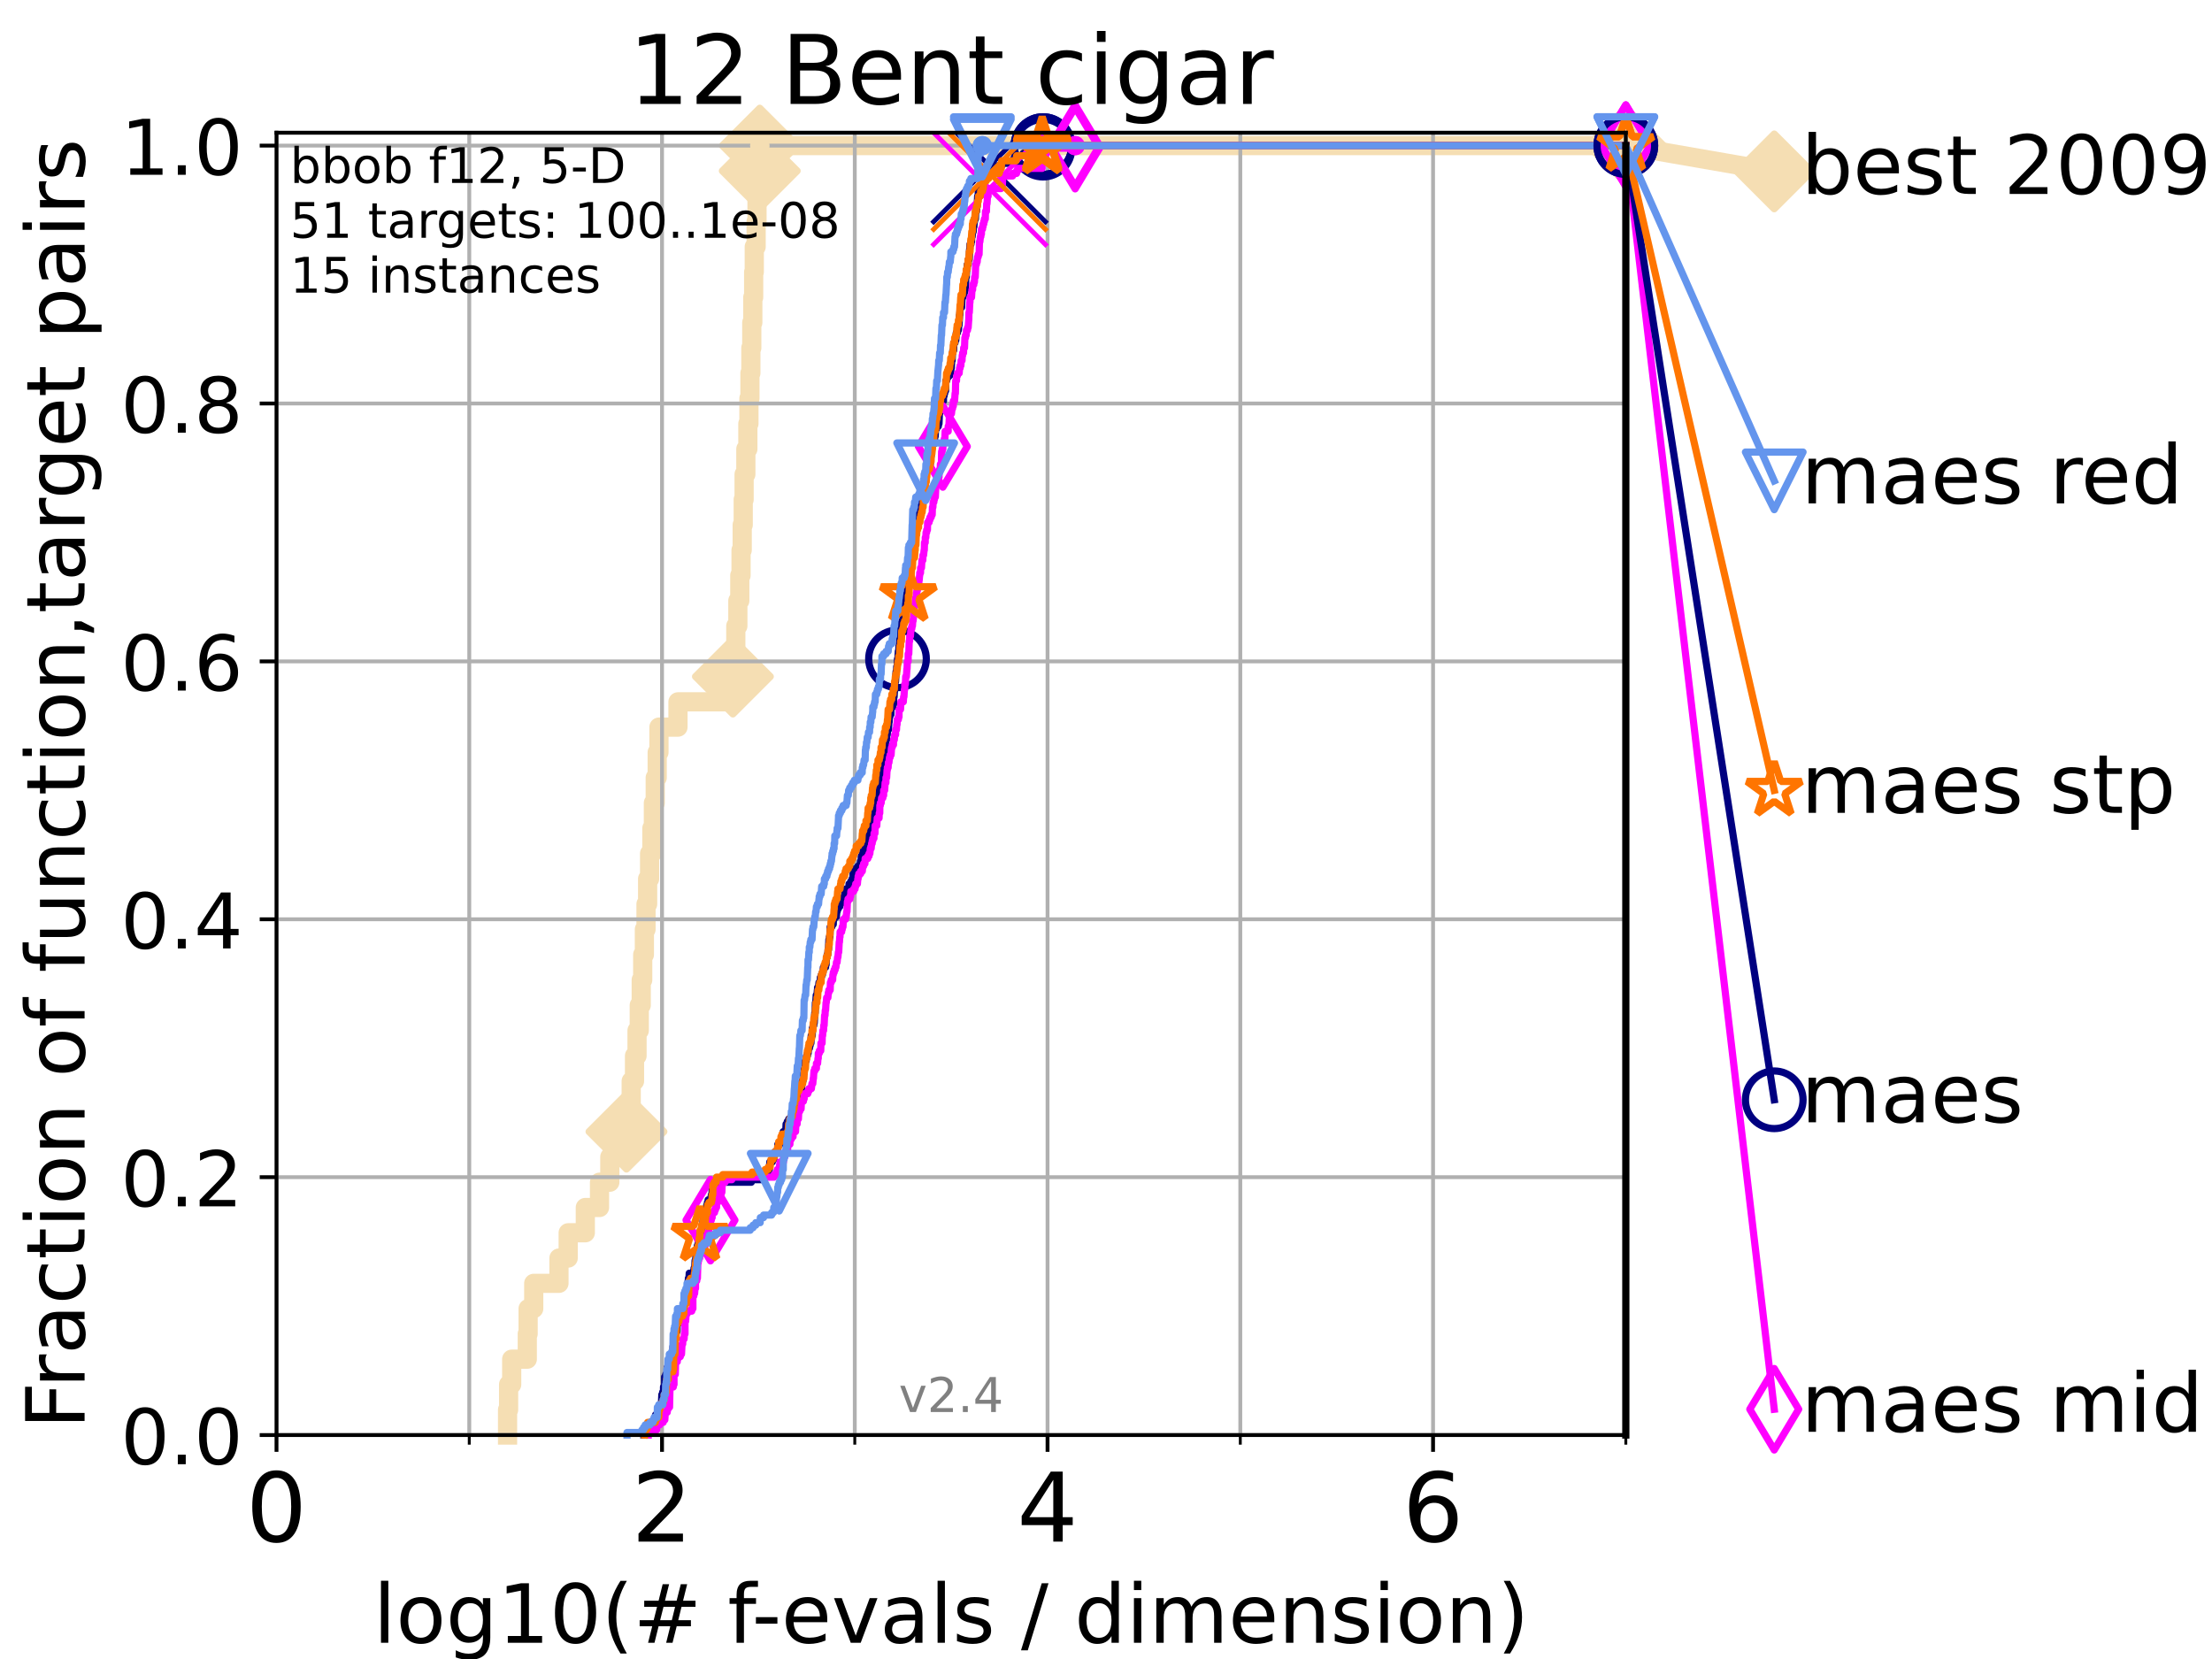 <?xml version="1.0" encoding="utf-8" standalone="no"?>
<!DOCTYPE svg PUBLIC "-//W3C//DTD SVG 1.1//EN"
  "http://www.w3.org/Graphics/SVG/1.1/DTD/svg11.dtd">
<!-- Created with matplotlib (https://matplotlib.org/) -->
<svg height="345.6pt" version="1.1" viewBox="0 0 460.8 345.6" width="460.8pt" xmlns="http://www.w3.org/2000/svg" xmlns:xlink="http://www.w3.org/1999/xlink">
 <defs>
  <style type="text/css">*{stroke-linecap:butt;stroke-linejoin:round;}</style>
 </defs>
 <g id="figure_1">
  <g id="patch_1">
   <path d="M 0 345.6 
L 460.8 345.6 
L 460.8 0 
L 0 0 
z
" style="fill:#ffffff;"/>
  </g>
  <g id="axes_1">
   <g id="patch_2">
    <path d="M 57.6 298.944 
L 338.688 298.944 
L 338.688 27.648 
L 57.6 27.648 
z
" style="fill:#ffffff;"/>
   </g>
   <g id="line2d_1">
    <path d="M 105.733 298.944 
L 105.733 293.677 
L 105.952 293.677 
L 105.952 288.41 
L 106.594 288.41 
L 106.594 283.143 
L 109.843 283.143 
L 109.843 277.877 
L 110.017 277.877 
L 110.017 272.61 
L 111.186 272.61 
L 111.186 267.343 
L 116.443 267.343 
L 116.443 262.076 
L 118.364 262.076 
L 118.364 256.809 
L 121.931 256.809 
L 121.931 251.542 
L 124.892 251.542 
L 124.892 246.275 
L 127.035 246.275 
L 127.035 241.009 
L 129.118 241.009 
L 129.118 235.742 
L 130.505 235.742 
L 130.505 230.475 
L 131.49 230.475 
L 131.49 225.208 
L 132.182 225.208 
L 132.182 219.941 
L 132.707 219.941 
L 132.707 214.674 
L 133.171 214.674 
L 133.171 209.407 
L 133.578 209.407 
L 133.578 204.141 
L 133.888 204.141 
L 133.888 198.874 
L 134.236 198.874 
L 134.236 193.607 
L 134.577 193.607 
L 134.577 188.34 
L 134.912 188.34 
L 134.912 183.073 
L 135.321 183.073 
L 135.321 177.806 
L 135.8 177.806 
L 135.8 172.539 
L 136.112 172.539 
L 136.112 167.272 
L 136.495 167.272 
L 136.495 162.006 
L 136.906 162.006 
L 136.906 156.739 
L 137.271 156.739 
L 137.271 151.472 
L 141.235 151.472 
L 141.235 146.205 
L 152.466 146.205 
L 152.466 140.938 
L 152.677 140.938 
L 152.677 135.671 
L 153.28 135.671 
L 153.28 130.404 
L 153.708 130.404 
L 153.708 125.138 
L 154.112 125.138 
L 154.112 119.871 
L 154.372 119.871 
L 154.372 114.604 
L 154.614 114.604 
L 154.614 109.337 
L 154.827 109.337 
L 154.827 104.07 
L 155.011 104.07 
L 155.011 98.803 
L 155.374 98.803 
L 155.374 93.536 
L 155.792 93.536 
L 155.792 88.27 
L 156.016 88.27 
L 156.016 83.003 
L 156.224 83.003 
L 156.224 77.736 
L 156.418 77.736 
L 156.418 72.469 
L 156.61 72.469 
L 156.61 67.202 
L 156.824 67.202 
L 156.824 61.935 
L 157 61.935 
L 157 56.668 
L 157.128 56.668 
L 157.128 51.402 
L 157.517 51.402 
L 157.517 46.135 
L 157.698 46.135 
L 157.698 40.868 
L 157.821 40.868 
L 157.821 35.601 
L 158.272 35.601 
L 158.272 30.334 
L 338.688 30.334 
" style="fill:none;stroke:#f5deb3;stroke-linecap:square;stroke-width:4;"/>
   </g>
   <g id="line2d_2">
    <defs>
     <path d="M -0 7.778 
L 7.778 0 
L 0 -7.778 
L -7.778 -0 
z
" id="mab59f8bde7" style="stroke:#f5deb3;stroke-linejoin:miter;stroke-width:1.5;"/>
    </defs>
    <g>
     <use style="fill:#f5deb3;stroke:#f5deb3;stroke-linejoin:miter;stroke-width:1.5;" x="130.505" xlink:href="#mab59f8bde7" y="235.742"/>
     <use style="fill:#f5deb3;stroke:#f5deb3;stroke-linejoin:miter;stroke-width:1.5;" x="152.677" xlink:href="#mab59f8bde7" y="140.938"/>
     <use style="fill:#f5deb3;stroke:#f5deb3;stroke-linejoin:miter;stroke-width:1.5;" x="158.272" xlink:href="#mab59f8bde7" y="35.601"/>
     <use style="fill:#f5deb3;stroke:#f5deb3;stroke-linejoin:miter;stroke-width:1.5;" x="158.272" xlink:href="#mab59f8bde7" y="30.334"/>
     <use style="fill:#f5deb3;stroke:#f5deb3;stroke-linejoin:miter;stroke-width:1.5;" x="338.688" xlink:href="#mab59f8bde7" y="30.334"/>
    </g>
   </g>
   <g id="line2d_3">
    <path style="fill:none;stroke:#f5deb3;stroke-linecap:square;stroke-width:4;"/>
    <g/>
   </g>
   <g id="line2d_4">
    <path d="M 338.688 30.334 
L 369.608 35.706 
" style="fill:none;stroke:#f5deb3;stroke-linecap:square;stroke-width:4;"/>
    <g>
     <use style="fill:#f5deb3;stroke:#f5deb3;stroke-linejoin:miter;stroke-width:1.5;" x="338.688" xlink:href="#mab59f8bde7" y="30.334"/>
     <use style="fill:#f5deb3;stroke:#f5deb3;stroke-linejoin:miter;stroke-width:1.5;" x="369.608" xlink:href="#mab59f8bde7" y="35.706"/>
    </g>
   </g>
   <g id="matplotlib.axis_1">
    <g id="xtick_1">
     <g id="line2d_5">
      <path clip-path="url(#p8f5b4859c5)" d="M 57.6 298.944 
L 57.6 27.648 
" style="fill:none;stroke:#b0b0b0;stroke-linecap:square;stroke-width:0.8;"/>
     </g>
     <g id="line2d_6">
      <defs>
       <path d="M 0 0 
L 0 3.5 
" id="m3c7c5563c1" style="stroke:#000000;stroke-width:0.8;"/>
      </defs>
      <g>
       <use style="stroke:#000000;stroke-width:0.8;" x="57.6" xlink:href="#m3c7c5563c1" y="298.944"/>
      </g>
     </g>
     <g id="text_1">
      <!-- 0 -->
      <g transform="translate(51.237 321.141)scale(0.2 -0.2)">
       <defs>
        <path d="M 31.781 66.406 
Q 24.172 66.406 20.328 58.906 
Q 16.5 51.422 16.5 36.375 
Q 16.5 21.391 20.328 13.891 
Q 24.172 6.391 31.781 6.391 
Q 39.453 6.391 43.281 13.891 
Q 47.125 21.391 47.125 36.375 
Q 47.125 51.422 43.281 58.906 
Q 39.453 66.406 31.781 66.406 
z
M 31.781 74.219 
Q 44.047 74.219 50.516 64.516 
Q 56.984 54.828 56.984 36.375 
Q 56.984 17.969 50.516 8.266 
Q 44.047 -1.422 31.781 -1.422 
Q 19.531 -1.422 13.062 8.266 
Q 6.594 17.969 6.594 36.375 
Q 6.594 54.828 13.062 64.516 
Q 19.531 74.219 31.781 74.219 
z
" id="DejaVuSans-48"/>
       </defs>
       <use xlink:href="#DejaVuSans-48"/>
      </g>
     </g>
    </g>
    <g id="xtick_2">
     <g id="line2d_7">
      <path clip-path="url(#p8f5b4859c5)" d="M 137.911 298.944 
L 137.911 27.648 
" style="fill:none;stroke:#b0b0b0;stroke-linecap:square;stroke-width:0.8;"/>
     </g>
     <g id="line2d_8">
      <g>
       <use style="stroke:#000000;stroke-width:0.8;" x="137.911" xlink:href="#m3c7c5563c1" y="298.944"/>
      </g>
     </g>
     <g id="text_2">
      <!-- 2 -->
      <g transform="translate(131.548 321.141)scale(0.2 -0.2)">
       <defs>
        <path d="M 19.188 8.297 
L 53.609 8.297 
L 53.609 0 
L 7.328 0 
L 7.328 8.297 
Q 12.938 14.109 22.625 23.891 
Q 32.328 33.688 34.812 36.531 
Q 39.547 41.844 41.422 45.531 
Q 43.312 49.219 43.312 52.781 
Q 43.312 58.594 39.234 62.25 
Q 35.156 65.922 28.609 65.922 
Q 23.969 65.922 18.812 64.312 
Q 13.672 62.703 7.812 59.422 
L 7.812 69.391 
Q 13.766 71.781 18.938 73 
Q 24.125 74.219 28.422 74.219 
Q 39.75 74.219 46.484 68.547 
Q 53.219 62.891 53.219 53.422 
Q 53.219 48.922 51.531 44.891 
Q 49.859 40.875 45.406 35.406 
Q 44.188 33.984 37.641 27.219 
Q 31.109 20.453 19.188 8.297 
z
" id="DejaVuSans-50"/>
       </defs>
       <use xlink:href="#DejaVuSans-50"/>
      </g>
     </g>
    </g>
    <g id="xtick_3">
     <g id="line2d_9">
      <path clip-path="url(#p8f5b4859c5)" d="M 218.222 298.944 
L 218.222 27.648 
" style="fill:none;stroke:#b0b0b0;stroke-linecap:square;stroke-width:0.8;"/>
     </g>
     <g id="line2d_10">
      <g>
       <use style="stroke:#000000;stroke-width:0.8;" x="218.222" xlink:href="#m3c7c5563c1" y="298.944"/>
      </g>
     </g>
     <g id="text_3">
      <!-- 4 -->
      <g transform="translate(211.859 321.141)scale(0.2 -0.2)">
       <defs>
        <path d="M 37.797 64.312 
L 12.891 25.391 
L 37.797 25.391 
z
M 35.203 72.906 
L 47.609 72.906 
L 47.609 25.391 
L 58.016 25.391 
L 58.016 17.188 
L 47.609 17.188 
L 47.609 0 
L 37.797 0 
L 37.797 17.188 
L 4.891 17.188 
L 4.891 26.703 
z
" id="DejaVuSans-52"/>
       </defs>
       <use xlink:href="#DejaVuSans-52"/>
      </g>
     </g>
    </g>
    <g id="xtick_4">
     <g id="line2d_11">
      <path clip-path="url(#p8f5b4859c5)" d="M 298.533 298.944 
L 298.533 27.648 
" style="fill:none;stroke:#b0b0b0;stroke-linecap:square;stroke-width:0.8;"/>
     </g>
     <g id="line2d_12">
      <g>
       <use style="stroke:#000000;stroke-width:0.8;" x="298.533" xlink:href="#m3c7c5563c1" y="298.944"/>
      </g>
     </g>
     <g id="text_4">
      <!-- 6 -->
      <g transform="translate(292.17 321.141)scale(0.2 -0.2)">
       <defs>
        <path d="M 33.016 40.375 
Q 26.375 40.375 22.484 35.828 
Q 18.609 31.297 18.609 23.391 
Q 18.609 15.531 22.484 10.953 
Q 26.375 6.391 33.016 6.391 
Q 39.656 6.391 43.531 10.953 
Q 47.406 15.531 47.406 23.391 
Q 47.406 31.297 43.531 35.828 
Q 39.656 40.375 33.016 40.375 
z
M 52.594 71.297 
L 52.594 62.312 
Q 48.875 64.062 45.094 64.984 
Q 41.312 65.922 37.594 65.922 
Q 27.828 65.922 22.672 59.328 
Q 17.531 52.734 16.797 39.406 
Q 19.672 43.656 24.016 45.922 
Q 28.375 48.188 33.594 48.188 
Q 44.578 48.188 50.953 41.516 
Q 57.328 34.859 57.328 23.391 
Q 57.328 12.156 50.688 5.359 
Q 44.047 -1.422 33.016 -1.422 
Q 20.359 -1.422 13.672 8.266 
Q 6.984 17.969 6.984 36.375 
Q 6.984 53.656 15.188 63.938 
Q 23.391 74.219 37.203 74.219 
Q 40.922 74.219 44.703 73.484 
Q 48.484 72.75 52.594 71.297 
z
" id="DejaVuSans-54"/>
       </defs>
       <use xlink:href="#DejaVuSans-54"/>
      </g>
     </g>
    </g>
    <g id="xtick_5">
     <g id="line2d_13">
      <path clip-path="url(#p8f5b4859c5)" d="M 97.755 298.944 
L 97.755 27.648 
" style="fill:none;stroke:#b0b0b0;stroke-linecap:square;stroke-width:0.8;"/>
     </g>
     <g id="line2d_14">
      <defs>
       <path d="M 0 0 
L 0 2 
" id="m252957db5e" style="stroke:#000000;stroke-width:0.6;"/>
      </defs>
      <g>
       <use style="stroke:#000000;stroke-width:0.6;" x="97.755" xlink:href="#m252957db5e" y="298.944"/>
      </g>
     </g>
    </g>
    <g id="xtick_6">
     <g id="line2d_15">
      <path clip-path="url(#p8f5b4859c5)" d="M 178.066 298.944 
L 178.066 27.648 
" style="fill:none;stroke:#b0b0b0;stroke-linecap:square;stroke-width:0.8;"/>
     </g>
     <g id="line2d_16">
      <g>
       <use style="stroke:#000000;stroke-width:0.6;" x="178.066" xlink:href="#m252957db5e" y="298.944"/>
      </g>
     </g>
    </g>
    <g id="xtick_7">
     <g id="line2d_17">
      <path clip-path="url(#p8f5b4859c5)" d="M 258.377 298.944 
L 258.377 27.648 
" style="fill:none;stroke:#b0b0b0;stroke-linecap:square;stroke-width:0.8;"/>
     </g>
     <g id="line2d_18">
      <g>
       <use style="stroke:#000000;stroke-width:0.6;" x="258.377" xlink:href="#m252957db5e" y="298.944"/>
      </g>
     </g>
    </g>
    <g id="xtick_8">
     <g id="line2d_19">
      <path clip-path="url(#p8f5b4859c5)" d="M 338.688 298.944 
L 338.688 27.648 
" style="fill:none;stroke:#b0b0b0;stroke-linecap:square;stroke-width:0.8;"/>
     </g>
     <g id="line2d_20">
      <g>
       <use style="stroke:#000000;stroke-width:0.6;" x="338.688" xlink:href="#m252957db5e" y="298.944"/>
      </g>
     </g>
    </g>
    <g id="text_5">
     <!-- log10(# f-evals / dimension) -->
     <g transform="translate(77.764 342.218)scale(0.17 -0.17)">
      <defs>
       <path d="M 9.422 75.984 
L 18.406 75.984 
L 18.406 0 
L 9.422 0 
z
" id="DejaVuSans-108"/>
       <path d="M 30.609 48.391 
Q 23.391 48.391 19.188 42.75 
Q 14.984 37.109 14.984 27.297 
Q 14.984 17.484 19.156 11.844 
Q 23.344 6.203 30.609 6.203 
Q 37.797 6.203 41.984 11.859 
Q 46.188 17.531 46.188 27.297 
Q 46.188 37.016 41.984 42.703 
Q 37.797 48.391 30.609 48.391 
z
M 30.609 56 
Q 42.328 56 49.016 48.375 
Q 55.719 40.766 55.719 27.297 
Q 55.719 13.875 49.016 6.219 
Q 42.328 -1.422 30.609 -1.422 
Q 18.844 -1.422 12.172 6.219 
Q 5.516 13.875 5.516 27.297 
Q 5.516 40.766 12.172 48.375 
Q 18.844 56 30.609 56 
z
" id="DejaVuSans-111"/>
       <path d="M 45.406 27.984 
Q 45.406 37.75 41.375 43.109 
Q 37.359 48.484 30.078 48.484 
Q 22.859 48.484 18.828 43.109 
Q 14.797 37.75 14.797 27.984 
Q 14.797 18.266 18.828 12.891 
Q 22.859 7.516 30.078 7.516 
Q 37.359 7.516 41.375 12.891 
Q 45.406 18.266 45.406 27.984 
z
M 54.391 6.781 
Q 54.391 -7.172 48.188 -13.984 
Q 42 -20.797 29.203 -20.797 
Q 24.469 -20.797 20.266 -20.094 
Q 16.062 -19.391 12.109 -17.922 
L 12.109 -9.188 
Q 16.062 -11.328 19.922 -12.344 
Q 23.781 -13.375 27.781 -13.375 
Q 36.625 -13.375 41.016 -8.766 
Q 45.406 -4.156 45.406 5.172 
L 45.406 9.625 
Q 42.625 4.781 38.281 2.391 
Q 33.938 0 27.875 0 
Q 17.828 0 11.672 7.656 
Q 5.516 15.328 5.516 27.984 
Q 5.516 40.672 11.672 48.328 
Q 17.828 56 27.875 56 
Q 33.938 56 38.281 53.609 
Q 42.625 51.219 45.406 46.391 
L 45.406 54.688 
L 54.391 54.688 
z
" id="DejaVuSans-103"/>
       <path d="M 12.406 8.297 
L 28.516 8.297 
L 28.516 63.922 
L 10.984 60.406 
L 10.984 69.391 
L 28.422 72.906 
L 38.281 72.906 
L 38.281 8.297 
L 54.391 8.297 
L 54.391 0 
L 12.406 0 
z
" id="DejaVuSans-49"/>
       <path d="M 31 75.875 
Q 24.469 64.656 21.281 53.656 
Q 18.109 42.672 18.109 31.391 
Q 18.109 20.125 21.312 9.062 
Q 24.516 -2 31 -13.188 
L 23.188 -13.188 
Q 15.875 -1.703 12.234 9.375 
Q 8.594 20.453 8.594 31.391 
Q 8.594 42.281 12.203 53.312 
Q 15.828 64.359 23.188 75.875 
z
" id="DejaVuSans-40"/>
       <path d="M 51.125 44 
L 36.922 44 
L 32.812 27.688 
L 47.125 27.688 
z
M 43.797 71.781 
L 38.719 51.516 
L 52.984 51.516 
L 58.109 71.781 
L 65.922 71.781 
L 60.891 51.516 
L 76.125 51.516 
L 76.125 44 
L 58.984 44 
L 54.984 27.688 
L 70.516 27.688 
L 70.516 20.219 
L 53.078 20.219 
L 48 0 
L 40.188 0 
L 45.219 20.219 
L 30.906 20.219 
L 25.875 0 
L 18.016 0 
L 23.094 20.219 
L 7.719 20.219 
L 7.719 27.688 
L 24.906 27.688 
L 29 44 
L 13.281 44 
L 13.281 51.516 
L 30.906 51.516 
L 35.891 71.781 
z
" id="DejaVuSans-35"/>
       <path id="DejaVuSans-32"/>
       <path d="M 37.109 75.984 
L 37.109 68.5 
L 28.516 68.5 
Q 23.688 68.5 21.797 66.547 
Q 19.922 64.594 19.922 59.516 
L 19.922 54.688 
L 34.719 54.688 
L 34.719 47.703 
L 19.922 47.703 
L 19.922 0 
L 10.891 0 
L 10.891 47.703 
L 2.297 47.703 
L 2.297 54.688 
L 10.891 54.688 
L 10.891 58.5 
Q 10.891 67.625 15.141 71.797 
Q 19.391 75.984 28.609 75.984 
z
" id="DejaVuSans-102"/>
       <path d="M 4.891 31.391 
L 31.203 31.391 
L 31.203 23.391 
L 4.891 23.391 
z
" id="DejaVuSans-45"/>
       <path d="M 56.203 29.594 
L 56.203 25.203 
L 14.891 25.203 
Q 15.484 15.922 20.484 11.062 
Q 25.484 6.203 34.422 6.203 
Q 39.594 6.203 44.453 7.469 
Q 49.312 8.734 54.109 11.281 
L 54.109 2.781 
Q 49.266 0.734 44.188 -0.344 
Q 39.109 -1.422 33.891 -1.422 
Q 20.797 -1.422 13.156 6.188 
Q 5.516 13.812 5.516 26.812 
Q 5.516 40.234 12.766 48.109 
Q 20.016 56 32.328 56 
Q 43.359 56 49.781 48.891 
Q 56.203 41.797 56.203 29.594 
z
M 47.219 32.234 
Q 47.125 39.594 43.094 43.984 
Q 39.062 48.391 32.422 48.391 
Q 24.906 48.391 20.391 44.141 
Q 15.875 39.891 15.188 32.172 
z
" id="DejaVuSans-101"/>
       <path d="M 2.984 54.688 
L 12.5 54.688 
L 29.594 8.797 
L 46.688 54.688 
L 56.203 54.688 
L 35.688 0 
L 23.484 0 
z
" id="DejaVuSans-118"/>
       <path d="M 34.281 27.484 
Q 23.391 27.484 19.188 25 
Q 14.984 22.516 14.984 16.5 
Q 14.984 11.719 18.141 8.906 
Q 21.297 6.109 26.703 6.109 
Q 34.188 6.109 38.703 11.406 
Q 43.219 16.703 43.219 25.484 
L 43.219 27.484 
z
M 52.203 31.203 
L 52.203 0 
L 43.219 0 
L 43.219 8.297 
Q 40.141 3.328 35.547 0.953 
Q 30.953 -1.422 24.312 -1.422 
Q 15.922 -1.422 10.953 3.297 
Q 6 8.016 6 15.922 
Q 6 25.141 12.172 29.828 
Q 18.359 34.516 30.609 34.516 
L 43.219 34.516 
L 43.219 35.406 
Q 43.219 41.609 39.141 45 
Q 35.062 48.391 27.688 48.391 
Q 23 48.391 18.547 47.266 
Q 14.109 46.141 10.016 43.891 
L 10.016 52.203 
Q 14.938 54.109 19.578 55.047 
Q 24.219 56 28.609 56 
Q 40.484 56 46.344 49.844 
Q 52.203 43.703 52.203 31.203 
z
" id="DejaVuSans-97"/>
       <path d="M 44.281 53.078 
L 44.281 44.578 
Q 40.484 46.531 36.375 47.5 
Q 32.281 48.484 27.875 48.484 
Q 21.188 48.484 17.844 46.438 
Q 14.5 44.391 14.5 40.281 
Q 14.5 37.156 16.891 35.375 
Q 19.281 33.594 26.516 31.984 
L 29.594 31.297 
Q 39.156 29.25 43.188 25.516 
Q 47.219 21.781 47.219 15.094 
Q 47.219 7.469 41.188 3.016 
Q 35.156 -1.422 24.609 -1.422 
Q 20.219 -1.422 15.453 -0.562 
Q 10.688 0.297 5.422 2 
L 5.422 11.281 
Q 10.406 8.688 15.234 7.391 
Q 20.062 6.109 24.812 6.109 
Q 31.156 6.109 34.562 8.281 
Q 37.984 10.453 37.984 14.406 
Q 37.984 18.062 35.516 20.016 
Q 33.062 21.969 24.703 23.781 
L 21.578 24.516 
Q 13.234 26.266 9.516 29.906 
Q 5.812 33.547 5.812 39.891 
Q 5.812 47.609 11.281 51.797 
Q 16.75 56 26.812 56 
Q 31.781 56 36.172 55.266 
Q 40.578 54.547 44.281 53.078 
z
" id="DejaVuSans-115"/>
       <path d="M 25.391 72.906 
L 33.688 72.906 
L 8.297 -9.281 
L 0 -9.281 
z
" id="DejaVuSans-47"/>
       <path d="M 45.406 46.391 
L 45.406 75.984 
L 54.391 75.984 
L 54.391 0 
L 45.406 0 
L 45.406 8.203 
Q 42.578 3.328 38.25 0.953 
Q 33.938 -1.422 27.875 -1.422 
Q 17.969 -1.422 11.734 6.484 
Q 5.516 14.406 5.516 27.297 
Q 5.516 40.188 11.734 48.094 
Q 17.969 56 27.875 56 
Q 33.938 56 38.25 53.625 
Q 42.578 51.266 45.406 46.391 
z
M 14.797 27.297 
Q 14.797 17.391 18.875 11.75 
Q 22.953 6.109 30.078 6.109 
Q 37.203 6.109 41.297 11.75 
Q 45.406 17.391 45.406 27.297 
Q 45.406 37.203 41.297 42.844 
Q 37.203 48.484 30.078 48.484 
Q 22.953 48.484 18.875 42.844 
Q 14.797 37.203 14.797 27.297 
z
" id="DejaVuSans-100"/>
       <path d="M 9.422 54.688 
L 18.406 54.688 
L 18.406 0 
L 9.422 0 
z
M 9.422 75.984 
L 18.406 75.984 
L 18.406 64.594 
L 9.422 64.594 
z
" id="DejaVuSans-105"/>
       <path d="M 52 44.188 
Q 55.375 50.25 60.062 53.125 
Q 64.75 56 71.094 56 
Q 79.641 56 84.281 50.016 
Q 88.922 44.047 88.922 33.016 
L 88.922 0 
L 79.891 0 
L 79.891 32.719 
Q 79.891 40.578 77.094 44.375 
Q 74.312 48.188 68.609 48.188 
Q 61.625 48.188 57.562 43.547 
Q 53.516 38.922 53.516 30.906 
L 53.516 0 
L 44.484 0 
L 44.484 32.719 
Q 44.484 40.625 41.703 44.406 
Q 38.922 48.188 33.109 48.188 
Q 26.219 48.188 22.156 43.531 
Q 18.109 38.875 18.109 30.906 
L 18.109 0 
L 9.078 0 
L 9.078 54.688 
L 18.109 54.688 
L 18.109 46.188 
Q 21.188 51.219 25.484 53.609 
Q 29.781 56 35.688 56 
Q 41.656 56 45.828 52.969 
Q 50 49.953 52 44.188 
z
" id="DejaVuSans-109"/>
       <path d="M 54.891 33.016 
L 54.891 0 
L 45.906 0 
L 45.906 32.719 
Q 45.906 40.484 42.875 44.328 
Q 39.844 48.188 33.797 48.188 
Q 26.516 48.188 22.312 43.547 
Q 18.109 38.922 18.109 30.906 
L 18.109 0 
L 9.078 0 
L 9.078 54.688 
L 18.109 54.688 
L 18.109 46.188 
Q 21.344 51.125 25.703 53.562 
Q 30.078 56 35.797 56 
Q 45.219 56 50.047 50.172 
Q 54.891 44.344 54.891 33.016 
z
" id="DejaVuSans-110"/>
       <path d="M 8.016 75.875 
L 15.828 75.875 
Q 23.141 64.359 26.781 53.312 
Q 30.422 42.281 30.422 31.391 
Q 30.422 20.453 26.781 9.375 
Q 23.141 -1.703 15.828 -13.188 
L 8.016 -13.188 
Q 14.5 -2 17.703 9.062 
Q 20.906 20.125 20.906 31.391 
Q 20.906 42.672 17.703 53.656 
Q 14.5 64.656 8.016 75.875 
z
" id="DejaVuSans-41"/>
      </defs>
      <use xlink:href="#DejaVuSans-108"/>
      <use x="27.783" xlink:href="#DejaVuSans-111"/>
      <use x="88.965" xlink:href="#DejaVuSans-103"/>
      <use x="152.441" xlink:href="#DejaVuSans-49"/>
      <use x="216.064" xlink:href="#DejaVuSans-48"/>
      <use x="279.688" xlink:href="#DejaVuSans-40"/>
      <use x="318.701" xlink:href="#DejaVuSans-35"/>
      <use x="402.49" xlink:href="#DejaVuSans-32"/>
      <use x="434.277" xlink:href="#DejaVuSans-102"/>
      <use x="463.982" xlink:href="#DejaVuSans-45"/>
      <use x="500.066" xlink:href="#DejaVuSans-101"/>
      <use x="561.59" xlink:href="#DejaVuSans-118"/>
      <use x="620.77" xlink:href="#DejaVuSans-97"/>
      <use x="682.049" xlink:href="#DejaVuSans-108"/>
      <use x="709.832" xlink:href="#DejaVuSans-115"/>
      <use x="761.932" xlink:href="#DejaVuSans-32"/>
      <use x="793.719" xlink:href="#DejaVuSans-47"/>
      <use x="827.41" xlink:href="#DejaVuSans-32"/>
      <use x="859.197" xlink:href="#DejaVuSans-100"/>
      <use x="922.674" xlink:href="#DejaVuSans-105"/>
      <use x="950.457" xlink:href="#DejaVuSans-109"/>
      <use x="1047.869" xlink:href="#DejaVuSans-101"/>
      <use x="1109.393" xlink:href="#DejaVuSans-110"/>
      <use x="1172.771" xlink:href="#DejaVuSans-115"/>
      <use x="1224.871" xlink:href="#DejaVuSans-105"/>
      <use x="1252.654" xlink:href="#DejaVuSans-111"/>
      <use x="1313.836" xlink:href="#DejaVuSans-110"/>
      <use x="1377.215" xlink:href="#DejaVuSans-41"/>
     </g>
    </g>
   </g>
   <g id="matplotlib.axis_2">
    <g id="ytick_1">
     <g id="line2d_21">
      <path clip-path="url(#p8f5b4859c5)" d="M 57.6 298.944 
L 338.688 298.944 
" style="fill:none;stroke:#b0b0b0;stroke-linecap:square;stroke-width:0.8;"/>
     </g>
     <g id="line2d_22">
      <defs>
       <path d="M 0 0 
L -3.5 0 
" id="m05e9ffae9a" style="stroke:#000000;stroke-width:0.8;"/>
      </defs>
      <g>
       <use style="stroke:#000000;stroke-width:0.8;" x="57.6" xlink:href="#m05e9ffae9a" y="298.944"/>
      </g>
     </g>
     <g id="text_6">
      <!-- 0.0 -->
      <g transform="translate(25.155 305.023)scale(0.16 -0.16)">
       <defs>
        <path d="M 10.688 12.406 
L 21 12.406 
L 21 0 
L 10.688 0 
z
" id="DejaVuSans-46"/>
       </defs>
       <use xlink:href="#DejaVuSans-48"/>
       <use x="63.623" xlink:href="#DejaVuSans-46"/>
       <use x="95.41" xlink:href="#DejaVuSans-48"/>
      </g>
     </g>
    </g>
    <g id="ytick_2">
     <g id="line2d_23">
      <path clip-path="url(#p8f5b4859c5)" d="M 57.6 245.222 
L 338.688 245.222 
" style="fill:none;stroke:#b0b0b0;stroke-linecap:square;stroke-width:0.8;"/>
     </g>
     <g id="line2d_24">
      <g>
       <use style="stroke:#000000;stroke-width:0.8;" x="57.6" xlink:href="#m05e9ffae9a" y="245.222"/>
      </g>
     </g>
     <g id="text_7">
      <!-- 0.2 -->
      <g transform="translate(25.155 251.301)scale(0.16 -0.16)">
       <use xlink:href="#DejaVuSans-48"/>
       <use x="63.623" xlink:href="#DejaVuSans-46"/>
       <use x="95.41" xlink:href="#DejaVuSans-50"/>
      </g>
     </g>
    </g>
    <g id="ytick_3">
     <g id="line2d_25">
      <path clip-path="url(#p8f5b4859c5)" d="M 57.6 191.5 
L 338.688 191.5 
" style="fill:none;stroke:#b0b0b0;stroke-linecap:square;stroke-width:0.8;"/>
     </g>
     <g id="line2d_26">
      <g>
       <use style="stroke:#000000;stroke-width:0.8;" x="57.6" xlink:href="#m05e9ffae9a" y="191.5"/>
      </g>
     </g>
     <g id="text_8">
      <!-- 0.4 -->
      <g transform="translate(25.155 197.579)scale(0.16 -0.16)">
       <use xlink:href="#DejaVuSans-48"/>
       <use x="63.623" xlink:href="#DejaVuSans-46"/>
       <use x="95.41" xlink:href="#DejaVuSans-52"/>
      </g>
     </g>
    </g>
    <g id="ytick_4">
     <g id="line2d_27">
      <path clip-path="url(#p8f5b4859c5)" d="M 57.6 137.778 
L 338.688 137.778 
" style="fill:none;stroke:#b0b0b0;stroke-linecap:square;stroke-width:0.8;"/>
     </g>
     <g id="line2d_28">
      <g>
       <use style="stroke:#000000;stroke-width:0.8;" x="57.6" xlink:href="#m05e9ffae9a" y="137.778"/>
      </g>
     </g>
     <g id="text_9">
      <!-- 0.6 -->
      <g transform="translate(25.155 143.857)scale(0.16 -0.16)">
       <use xlink:href="#DejaVuSans-48"/>
       <use x="63.623" xlink:href="#DejaVuSans-46"/>
       <use x="95.41" xlink:href="#DejaVuSans-54"/>
      </g>
     </g>
    </g>
    <g id="ytick_5">
     <g id="line2d_29">
      <path clip-path="url(#p8f5b4859c5)" d="M 57.6 84.056 
L 338.688 84.056 
" style="fill:none;stroke:#b0b0b0;stroke-linecap:square;stroke-width:0.8;"/>
     </g>
     <g id="line2d_30">
      <g>
       <use style="stroke:#000000;stroke-width:0.8;" x="57.6" xlink:href="#m05e9ffae9a" y="84.056"/>
      </g>
     </g>
     <g id="text_10">
      <!-- 0.8 -->
      <g transform="translate(25.155 90.135)scale(0.16 -0.16)">
       <defs>
        <path d="M 31.781 34.625 
Q 24.75 34.625 20.719 30.859 
Q 16.703 27.094 16.703 20.516 
Q 16.703 13.922 20.719 10.156 
Q 24.75 6.391 31.781 6.391 
Q 38.812 6.391 42.859 10.172 
Q 46.922 13.969 46.922 20.516 
Q 46.922 27.094 42.891 30.859 
Q 38.875 34.625 31.781 34.625 
z
M 21.922 38.812 
Q 15.578 40.375 12.031 44.719 
Q 8.5 49.078 8.5 55.328 
Q 8.5 64.062 14.719 69.141 
Q 20.953 74.219 31.781 74.219 
Q 42.672 74.219 48.875 69.141 
Q 55.078 64.062 55.078 55.328 
Q 55.078 49.078 51.531 44.719 
Q 48 40.375 41.703 38.812 
Q 48.828 37.156 52.797 32.312 
Q 56.781 27.484 56.781 20.516 
Q 56.781 9.906 50.312 4.234 
Q 43.844 -1.422 31.781 -1.422 
Q 19.734 -1.422 13.25 4.234 
Q 6.781 9.906 6.781 20.516 
Q 6.781 27.484 10.781 32.312 
Q 14.797 37.156 21.922 38.812 
z
M 18.312 54.391 
Q 18.312 48.734 21.844 45.562 
Q 25.391 42.391 31.781 42.391 
Q 38.141 42.391 41.719 45.562 
Q 45.312 48.734 45.312 54.391 
Q 45.312 60.062 41.719 63.234 
Q 38.141 66.406 31.781 66.406 
Q 25.391 66.406 21.844 63.234 
Q 18.312 60.062 18.312 54.391 
z
" id="DejaVuSans-56"/>
       </defs>
       <use xlink:href="#DejaVuSans-48"/>
       <use x="63.623" xlink:href="#DejaVuSans-46"/>
       <use x="95.41" xlink:href="#DejaVuSans-56"/>
      </g>
     </g>
    </g>
    <g id="ytick_6">
     <g id="line2d_31">
      <path clip-path="url(#p8f5b4859c5)" d="M 57.6 30.334 
L 338.688 30.334 
" style="fill:none;stroke:#b0b0b0;stroke-linecap:square;stroke-width:0.8;"/>
     </g>
     <g id="line2d_32">
      <g>
       <use style="stroke:#000000;stroke-width:0.8;" x="57.6" xlink:href="#m05e9ffae9a" y="30.334"/>
      </g>
     </g>
     <g id="text_11">
      <!-- 1.0 -->
      <g transform="translate(25.155 36.413)scale(0.16 -0.16)">
       <use xlink:href="#DejaVuSans-49"/>
       <use x="63.623" xlink:href="#DejaVuSans-46"/>
       <use x="95.41" xlink:href="#DejaVuSans-48"/>
      </g>
     </g>
    </g>
    <g id="text_12">
     <!-- Fraction of function,target pairs -->
     <g transform="translate(17.62 297.681)rotate(-90)scale(0.17 -0.17)">
      <defs>
       <path d="M 9.812 72.906 
L 51.703 72.906 
L 51.703 64.594 
L 19.672 64.594 
L 19.672 43.109 
L 48.578 43.109 
L 48.578 34.812 
L 19.672 34.812 
L 19.672 0 
L 9.812 0 
z
" id="DejaVuSans-70"/>
       <path d="M 41.109 46.297 
Q 39.594 47.172 37.812 47.578 
Q 36.031 48 33.891 48 
Q 26.266 48 22.188 43.047 
Q 18.109 38.094 18.109 28.812 
L 18.109 0 
L 9.078 0 
L 9.078 54.688 
L 18.109 54.688 
L 18.109 46.188 
Q 20.953 51.172 25.484 53.578 
Q 30.031 56 36.531 56 
Q 37.453 56 38.578 55.875 
Q 39.703 55.766 41.062 55.516 
z
" id="DejaVuSans-114"/>
       <path d="M 48.781 52.594 
L 48.781 44.188 
Q 44.969 46.297 41.141 47.344 
Q 37.312 48.391 33.406 48.391 
Q 24.656 48.391 19.812 42.844 
Q 14.984 37.312 14.984 27.297 
Q 14.984 17.281 19.812 11.734 
Q 24.656 6.203 33.406 6.203 
Q 37.312 6.203 41.141 7.25 
Q 44.969 8.297 48.781 10.406 
L 48.781 2.094 
Q 45.016 0.344 40.984 -0.531 
Q 36.969 -1.422 32.422 -1.422 
Q 20.062 -1.422 12.781 6.344 
Q 5.516 14.109 5.516 27.297 
Q 5.516 40.672 12.859 48.328 
Q 20.219 56 33.016 56 
Q 37.156 56 41.109 55.141 
Q 45.062 54.297 48.781 52.594 
z
" id="DejaVuSans-99"/>
       <path d="M 18.312 70.219 
L 18.312 54.688 
L 36.812 54.688 
L 36.812 47.703 
L 18.312 47.703 
L 18.312 18.016 
Q 18.312 11.328 20.141 9.422 
Q 21.969 7.516 27.594 7.516 
L 36.812 7.516 
L 36.812 0 
L 27.594 0 
Q 17.188 0 13.234 3.875 
Q 9.281 7.766 9.281 18.016 
L 9.281 47.703 
L 2.688 47.703 
L 2.688 54.688 
L 9.281 54.688 
L 9.281 70.219 
z
" id="DejaVuSans-116"/>
       <path d="M 8.5 21.578 
L 8.5 54.688 
L 17.484 54.688 
L 17.484 21.922 
Q 17.484 14.156 20.5 10.266 
Q 23.531 6.391 29.594 6.391 
Q 36.859 6.391 41.078 11.031 
Q 45.312 15.672 45.312 23.688 
L 45.312 54.688 
L 54.297 54.688 
L 54.297 0 
L 45.312 0 
L 45.312 8.406 
Q 42.047 3.422 37.719 1 
Q 33.406 -1.422 27.688 -1.422 
Q 18.266 -1.422 13.375 4.438 
Q 8.5 10.297 8.5 21.578 
z
M 31.109 56 
z
" id="DejaVuSans-117"/>
       <path d="M 11.719 12.406 
L 22.016 12.406 
L 22.016 4 
L 14.016 -11.625 
L 7.719 -11.625 
L 11.719 4 
z
" id="DejaVuSans-44"/>
       <path d="M 18.109 8.203 
L 18.109 -20.797 
L 9.078 -20.797 
L 9.078 54.688 
L 18.109 54.688 
L 18.109 46.391 
Q 20.953 51.266 25.266 53.625 
Q 29.594 56 35.594 56 
Q 45.562 56 51.781 48.094 
Q 58.016 40.188 58.016 27.297 
Q 58.016 14.406 51.781 6.484 
Q 45.562 -1.422 35.594 -1.422 
Q 29.594 -1.422 25.266 0.953 
Q 20.953 3.328 18.109 8.203 
z
M 48.688 27.297 
Q 48.688 37.203 44.609 42.844 
Q 40.531 48.484 33.406 48.484 
Q 26.266 48.484 22.188 42.844 
Q 18.109 37.203 18.109 27.297 
Q 18.109 17.391 22.188 11.75 
Q 26.266 6.109 33.406 6.109 
Q 40.531 6.109 44.609 11.75 
Q 48.688 17.391 48.688 27.297 
z
" id="DejaVuSans-112"/>
      </defs>
      <use xlink:href="#DejaVuSans-70"/>
      <use x="50.27" xlink:href="#DejaVuSans-114"/>
      <use x="91.383" xlink:href="#DejaVuSans-97"/>
      <use x="152.662" xlink:href="#DejaVuSans-99"/>
      <use x="207.643" xlink:href="#DejaVuSans-116"/>
      <use x="246.852" xlink:href="#DejaVuSans-105"/>
      <use x="274.635" xlink:href="#DejaVuSans-111"/>
      <use x="335.816" xlink:href="#DejaVuSans-110"/>
      <use x="399.195" xlink:href="#DejaVuSans-32"/>
      <use x="430.982" xlink:href="#DejaVuSans-111"/>
      <use x="492.164" xlink:href="#DejaVuSans-102"/>
      <use x="527.369" xlink:href="#DejaVuSans-32"/>
      <use x="559.156" xlink:href="#DejaVuSans-102"/>
      <use x="594.361" xlink:href="#DejaVuSans-117"/>
      <use x="657.74" xlink:href="#DejaVuSans-110"/>
      <use x="721.119" xlink:href="#DejaVuSans-99"/>
      <use x="776.1" xlink:href="#DejaVuSans-116"/>
      <use x="815.309" xlink:href="#DejaVuSans-105"/>
      <use x="843.092" xlink:href="#DejaVuSans-111"/>
      <use x="904.273" xlink:href="#DejaVuSans-110"/>
      <use x="967.652" xlink:href="#DejaVuSans-44"/>
      <use x="999.439" xlink:href="#DejaVuSans-116"/>
      <use x="1038.648" xlink:href="#DejaVuSans-97"/>
      <use x="1099.928" xlink:href="#DejaVuSans-114"/>
      <use x="1139.291" xlink:href="#DejaVuSans-103"/>
      <use x="1202.768" xlink:href="#DejaVuSans-101"/>
      <use x="1264.291" xlink:href="#DejaVuSans-116"/>
      <use x="1303.5" xlink:href="#DejaVuSans-32"/>
      <use x="1335.287" xlink:href="#DejaVuSans-112"/>
      <use x="1398.764" xlink:href="#DejaVuSans-97"/>
      <use x="1460.043" xlink:href="#DejaVuSans-105"/>
      <use x="1487.826" xlink:href="#DejaVuSans-114"/>
      <use x="1528.939" xlink:href="#DejaVuSans-115"/>
     </g>
    </g>
   </g>
   <g id="line2d_33">
    <defs>
     <path d="M 0 1.5 
C 0.398 1.5 0.779 1.342 1.061 1.061 
C 1.342 0.779 1.5 0.398 1.5 0 
C 1.5 -0.398 1.342 -0.779 1.061 -1.061 
C 0.779 -1.342 0.398 -1.5 0 -1.5 
C -0.398 -1.5 -0.779 -1.342 -1.061 -1.061 
C -1.342 -0.779 -1.5 -0.398 -1.5 0 
C -1.5 0.398 -1.342 0.779 -1.061 1.061 
C -0.779 1.342 -0.398 1.5 0 1.5 
z
" id="ma18d09e996" style="stroke:#f5deb3;"/>
    </defs>
    <g>
     <use style="fill:#f5deb3;stroke:#f5deb3;" x="158.272" xlink:href="#ma18d09e996" y="30.334"/>
     <use style="fill:#f5deb3;stroke:#f5deb3;" x="158.272" xlink:href="#ma18d09e996" y="30.334"/>
    </g>
   </g>
   <g id="line2d_34">
    <defs>
     <path d="M 0 1.5 
C 0.398 1.5 0.779 1.342 1.061 1.061 
C 1.342 0.779 1.5 0.398 1.5 0 
C 1.5 -0.398 1.342 -0.779 1.061 -1.061 
C 0.779 -1.342 0.398 -1.5 0 -1.5 
C -0.398 -1.5 -0.779 -1.342 -1.061 -1.061 
C -1.342 -0.779 -1.5 -0.398 -1.5 0 
C -1.5 0.398 -1.342 0.779 -1.061 1.061 
C -0.779 1.342 -0.398 1.5 0 1.5 
z
" id="m416e0993da" style="stroke:#000080;"/>
    </defs>
    <g>
     <use style="fill:#000080;stroke:#000080;" x="217.282" xlink:href="#m416e0993da" y="30.334"/>
     <use style="fill:#000080;stroke:#000080;" x="217.282" xlink:href="#m416e0993da" y="30.334"/>
    </g>
   </g>
   <g id="line2d_35">
    <path d="M 134.15 298.944 
L 134.193 297.891 
L 134.577 297.891 
L 134.577 297.364 
L 135.402 297.364 
L 135.402 296.311 
L 136.112 296.311 
L 136.112 295.784 
L 136.457 295.784 
L 136.457 295.257 
L 136.57 295.257 
L 136.57 294.731 
L 137.126 294.731 
L 137.126 293.677 
L 137.308 293.677 
L 137.308 293.15 
L 137.451 293.15 
L 137.451 292.624 
L 137.771 292.624 
L 137.876 290.517 
L 138.05 290.517 
L 138.05 289.99 
L 138.222 289.99 
L 138.222 288.937 
L 138.46 288.937 
L 138.46 286.83 
L 138.695 286.83 
L 138.695 286.304 
L 138.96 286.304 
L 139.058 284.723 
L 139.285 284.723 
L 139.285 284.197 
L 139.541 284.197 
L 139.541 283.67 
L 140.042 283.67 
L 140.042 283.143 
L 140.165 283.143 
L 140.196 280.51 
L 140.469 280.51 
L 140.499 278.93 
L 140.708 278.93 
L 140.797 277.35 
L 141.061 277.35 
L 141.061 275.77 
L 141.293 275.77 
L 141.293 274.716 
L 142.052 274.716 
L 142.052 274.19 
L 142.297 274.19 
L 142.297 272.083 
L 142.486 272.083 
L 142.486 271.556 
L 142.673 271.556 
L 142.726 270.503 
L 142.858 270.503 
L 142.858 269.45 
L 143.248 269.45 
L 143.35 266.816 
L 143.401 266.816 
L 143.401 266.289 
L 143.528 266.289 
L 143.578 265.236 
L 144.463 265.236 
L 144.463 264.709 
L 144.582 264.709 
L 144.582 264.183 
L 144.724 264.183 
L 144.795 262.603 
L 144.912 262.603 
L 145.005 261.023 
L 145.098 261.023 
L 145.098 260.496 
L 145.213 260.496 
L 145.282 259.443 
L 145.463 259.443 
L 145.486 257.862 
L 145.643 257.862 
L 145.643 257.336 
L 145.954 257.336 
L 145.954 256.282 
L 146.346 256.282 
L 146.453 254.176 
L 146.812 254.176 
L 146.812 253.649 
L 146.958 253.649 
L 146.958 252.596 
L 147.103 252.596 
L 147.103 252.069 
L 147.226 252.069 
L 147.226 251.016 
L 147.369 251.016 
L 147.369 250.489 
L 147.51 250.489 
L 147.51 249.962 
L 148.064 249.962 
L 148.064 249.436 
L 148.181 249.436 
L 148.181 248.909 
L 148.335 248.909 
L 148.335 247.855 
L 148.545 247.855 
L 148.545 247.329 
L 149.031 247.329 
L 149.031 246.802 
L 150.412 246.802 
L 150.412 246.275 
L 156.515 246.275 
L 156.515 245.749 
L 158.647 245.749 
L 158.647 245.222 
L 159.212 245.222 
L 159.212 244.695 
L 159.698 244.695 
L 159.698 244.169 
L 160.045 244.169 
L 160.045 243.642 
L 160.269 243.642 
L 160.365 242.062 
L 160.887 242.062 
L 160.887 241.535 
L 161.211 241.535 
L 161.275 240.482 
L 161.447 240.482 
L 161.447 239.955 
L 161.912 239.955 
L 161.912 239.428 
L 162.034 239.428 
L 162.043 238.375 
L 162.526 238.375 
L 162.526 237.848 
L 162.737 237.848 
L 162.796 236.795 
L 163.16 236.795 
L 163.16 235.742 
L 163.677 235.742 
L 163.757 234.162 
L 164.009 234.162 
L 164.009 233.635 
L 164.303 233.635 
L 164.303 233.108 
L 164.892 233.108 
L 164.892 232.582 
L 165.12 232.582 
L 165.157 231.528 
L 165.245 231.528 
L 165.245 231.001 
L 165.404 231.001 
L 165.476 229.948 
L 165.747 229.948 
L 165.747 229.421 
L 165.873 229.421 
L 165.915 228.368 
L 166.228 228.368 
L 166.228 227.841 
L 166.453 227.841 
L 166.453 227.315 
L 166.789 227.315 
L 166.789 226.788 
L 166.981 226.788 
L 167.086 225.208 
L 167.269 225.208 
L 167.353 223.628 
L 167.462 223.628 
L 167.513 222.575 
L 167.685 222.575 
L 167.723 220.994 
L 167.936 220.994 
L 168.023 219.941 
L 168.202 219.941 
L 168.202 219.414 
L 168.355 219.414 
L 168.416 218.361 
L 168.627 218.361 
L 168.627 217.834 
L 168.752 217.834 
L 168.752 217.308 
L 168.93 217.308 
L 168.988 215.728 
L 169.21 215.728 
L 169.245 214.148 
L 169.377 214.148 
L 169.377 213.621 
L 169.515 213.621 
L 169.515 213.094 
L 169.628 213.094 
L 169.73 210.987 
L 169.808 210.987 
L 169.864 208.881 
L 169.937 208.881 
L 170.036 207.301 
L 170.19 207.301 
L 170.272 206.247 
L 170.311 206.247 
L 170.311 205.721 
L 170.505 205.721 
L 170.607 204.667 
L 170.899 204.667 
L 170.899 203.614 
L 171.093 203.614 
L 171.093 203.087 
L 171.32 203.087 
L 171.32 202.56 
L 171.448 202.56 
L 171.529 201.507 
L 171.975 201.507 
L 171.975 200.98 
L 172.089 200.98 
L 172.191 199.4 
L 172.308 199.4 
L 172.308 198.874 
L 172.429 198.874 
L 172.521 197.82 
L 172.592 197.82 
L 172.669 195.714 
L 172.773 195.714 
L 172.773 195.187 
L 172.886 195.187 
L 172.951 193.08 
L 173.28 193.08 
L 173.28 192.553 
L 173.585 192.553 
L 173.617 191.5 
L 173.769 191.5 
L 173.769 190.973 
L 174.223 190.973 
L 174.327 189.92 
L 174.391 189.92 
L 174.391 189.393 
L 174.597 189.393 
L 174.597 188.867 
L 174.938 188.867 
L 174.938 188.34 
L 175.158 188.34 
L 175.158 187.813 
L 175.363 187.813 
L 175.363 187.287 
L 175.785 187.287 
L 175.785 186.76 
L 175.908 186.76 
L 176.003 185.706 
L 176.213 185.706 
L 176.213 185.18 
L 176.849 185.18 
L 176.872 184.126 
L 177.234 184.126 
L 177.234 183.6 
L 177.506 183.6 
L 177.506 183.073 
L 177.668 183.073 
L 177.696 182.02 
L 177.856 182.02 
L 177.856 181.493 
L 178.198 181.493 
L 178.198 180.966 
L 178.723 180.966 
L 178.723 180.44 
L 179.161 180.44 
L 179.249 179.386 
L 179.379 179.386 
L 179.425 178.333 
L 179.652 178.333 
L 179.652 177.806 
L 179.766 177.806 
L 179.766 177.28 
L 179.883 177.28 
L 179.883 176.753 
L 180.005 176.753 
L 180.024 175.699 
L 180.139 175.699 
L 180.139 175.173 
L 180.519 175.173 
L 180.519 174.646 
L 180.646 174.646 
L 180.685 173.593 
L 180.994 173.593 
L 181.071 172.539 
L 181.22 172.539 
L 181.228 170.959 
L 181.339 170.959 
L 181.339 170.433 
L 181.6 170.433 
L 181.671 169.379 
L 181.86 169.379 
L 181.86 168.853 
L 182.027 168.853 
L 182.027 168.326 
L 182.18 168.326 
L 182.24 167.272 
L 182.333 167.272 
L 182.333 166.746 
L 182.499 166.746 
L 182.507 165.692 
L 182.701 165.692 
L 182.727 164.639 
L 182.961 164.639 
L 183.013 163.586 
L 183.134 163.586 
L 183.238 162.006 
L 183.37 162.006 
L 183.375 160.952 
L 183.579 160.952 
L 183.678 159.372 
L 183.817 159.372 
L 183.902 158.319 
L 183.947 158.319 
L 183.962 157.265 
L 184.076 157.265 
L 184.076 156.739 
L 184.238 156.739 
L 184.318 155.159 
L 184.517 155.159 
L 184.52 154.105 
L 184.702 154.105 
L 184.749 153.052 
L 184.823 153.052 
L 184.908 151.999 
L 185.095 151.999 
L 185.17 150.419 
L 185.225 150.419 
L 185.265 149.365 
L 185.357 149.365 
L 185.357 148.838 
L 185.596 148.838 
L 185.617 147.258 
L 186.015 147.258 
L 186.015 146.732 
L 186.143 146.732 
L 186.182 145.152 
L 186.258 145.152 
L 186.354 143.572 
L 186.432 143.572 
L 186.447 141.992 
L 186.557 141.992 
L 186.668 139.885 
L 186.755 139.885 
L 186.81 138.831 
L 186.905 138.831 
L 186.966 137.251 
L 187.045 137.251 
L 187.136 135.671 
L 187.219 135.671 
L 187.273 134.618 
L 187.345 134.618 
L 187.455 131.985 
L 187.607 131.985 
L 187.681 129.878 
L 187.901 129.878 
L 187.901 129.351 
L 188.087 129.351 
L 188.159 128.298 
L 188.27 128.298 
L 188.305 126.191 
L 188.55 126.191 
L 188.643 125.138 
L 188.677 125.138 
L 188.721 124.084 
L 188.823 124.084 
L 188.855 123.031 
L 188.936 123.031 
L 188.936 122.504 
L 189.051 122.504 
L 189.051 121.977 
L 189.192 121.977 
L 189.263 119.871 
L 189.309 119.871 
L 189.402 118.817 
L 189.426 118.817 
L 189.515 117.764 
L 189.607 117.764 
L 189.706 116.184 
L 189.732 116.184 
L 189.732 115.657 
L 189.907 115.657 
L 190 114.077 
L 190.187 114.077 
L 190.187 113.55 
L 190.345 113.55 
L 190.453 111.97 
L 190.496 111.97 
L 190.535 110.39 
L 190.639 110.39 
L 190.693 108.81 
L 190.811 108.81 
L 190.85 107.757 
L 191.151 107.757 
L 191.202 105.65 
L 191.352 105.65 
L 191.352 105.124 
L 191.556 105.124 
L 191.556 104.597 
L 191.68 104.597 
L 191.68 104.07 
L 192.023 104.07 
L 192.023 103.543 
L 192.138 103.543 
L 192.19 102.49 
L 192.287 102.49 
L 192.335 101.437 
L 192.604 101.437 
L 192.634 100.383 
L 192.795 100.383 
L 192.83 99.33 
L 192.907 99.33 
L 192.955 98.277 
L 193.035 98.277 
L 193.035 97.75 
L 193.444 97.75 
L 193.444 97.223 
L 193.568 97.223 
L 193.568 96.697 
L 193.791 96.697 
L 193.845 95.116 
L 193.955 95.116 
L 194.057 94.063 
L 194.081 94.063 
L 194.135 93.01 
L 194.215 93.01 
L 194.215 92.483 
L 194.587 92.483 
L 194.657 91.43 
L 194.704 91.43 
L 194.704 90.903 
L 194.818 90.903 
L 194.895 89.323 
L 195.107 89.323 
L 195.107 88.796 
L 195.472 88.796 
L 195.472 88.27 
L 195.605 88.27 
L 195.696 86.163 
L 195.757 86.163 
L 195.774 85.109 
L 195.902 85.109 
L 195.902 84.583 
L 196.155 84.583 
L 196.261 83.529 
L 196.539 83.529 
L 196.546 82.476 
L 196.673 82.476 
L 196.673 81.949 
L 196.802 81.949 
L 196.802 81.423 
L 196.986 81.423 
L 197.038 79.316 
L 197.206 79.316 
L 197.206 78.789 
L 197.399 78.789 
L 197.399 78.263 
L 197.841 78.263 
L 197.841 77.736 
L 198.032 77.736 
L 198.12 76.682 
L 198.17 76.682 
L 198.258 75.102 
L 198.356 75.102 
L 198.406 73.522 
L 198.485 73.522 
L 198.485 72.996 
L 198.666 72.996 
L 198.704 71.416 
L 198.948 71.416 
L 198.948 70.889 
L 199.114 70.889 
L 199.218 69.309 
L 199.464 69.309 
L 199.464 68.782 
L 199.647 68.782 
L 199.742 67.729 
L 199.794 67.729 
L 199.893 65.622 
L 199.938 65.622 
L 200.026 64.042 
L 200.314 64.042 
L 200.416 61.935 
L 200.586 61.935 
L 200.586 61.409 
L 200.805 61.409 
L 200.805 60.882 
L 200.938 60.882 
L 200.938 60.355 
L 201.107 60.355 
L 201.208 57.722 
L 201.3 57.722 
L 201.379 56.142 
L 201.475 56.142 
L 201.509 55.088 
L 201.707 55.088 
L 201.728 54.035 
L 201.906 54.035 
L 201.99 51.928 
L 202.026 51.928 
L 202.077 50.875 
L 202.274 50.875 
L 202.274 50.348 
L 202.395 50.348 
L 202.412 49.295 
L 202.516 49.295 
L 202.624 48.241 
L 202.737 48.241 
L 202.759 47.188 
L 202.885 47.188 
L 202.965 46.135 
L 203.012 46.135 
L 203.012 45.608 
L 203.203 45.608 
L 203.24 44.028 
L 203.438 44.028 
L 203.49 42.975 
L 203.559 42.975 
L 203.663 40.868 
L 203.788 40.868 
L 203.789 39.814 
L 204.124 39.814 
L 204.201 38.761 
L 204.389 38.761 
L 204.389 38.234 
L 204.518 38.234 
L 204.518 37.708 
L 204.706 37.708 
L 204.802 36.654 
L 205.189 36.654 
L 205.292 35.601 
L 205.567 35.601 
L 205.567 35.074 
L 205.796 35.074 
L 205.796 34.548 
L 208.667 34.548 
L 208.667 34.021 
L 211.017 34.021 
L 211.017 33.494 
L 211.189 33.494 
L 211.189 32.968 
L 211.732 32.968 
L 211.732 32.441 
L 213.175 32.441 
L 213.175 31.914 
L 215.047 31.914 
L 215.047 31.387 
L 216.455 31.387 
L 216.455 30.861 
L 217.282 30.861 
L 217.282 30.334 
L 338.688 30.334 
L 338.688 30.334 
" style="fill:none;stroke:#000080;stroke-linecap:square;stroke-width:1.5;"/>
   </g>
   <g id="line2d_36">
    <defs>
     <path d="M 0 6 
C 1.591 6 3.117 5.368 4.243 4.243 
C 5.368 3.117 6 1.591 6 0 
C 6 -1.591 5.368 -3.117 4.243 -4.243 
C 3.117 -5.368 1.591 -6 0 -6 
C -1.591 -6 -3.117 -5.368 -4.243 -4.243 
C -5.368 -3.117 -6 -1.591 -6 0 
C -6 1.591 -5.368 3.117 -4.243 4.243 
C -3.117 5.368 -1.591 6 0 6 
z
" id="m8ee848b247" style="stroke:#000080;stroke-width:1.5;"/>
    </defs>
    <g>
     <use style="fill-opacity:0;stroke:#000080;stroke-width:1.5;" x="186.966" xlink:href="#m8ee848b247" y="137.251"/>
     <use style="fill-opacity:0;stroke:#000080;stroke-width:1.5;" x="217.282" xlink:href="#m8ee848b247" y="30.861"/>
     <use style="fill-opacity:0;stroke:#000080;stroke-width:1.5;" x="217.282" xlink:href="#m8ee848b247" y="30.334"/>
     <use style="fill-opacity:0;stroke:#000080;stroke-width:1.5;" x="217.282" xlink:href="#m8ee848b247" y="30.334"/>
     <use style="fill-opacity:0;stroke:#000080;stroke-width:1.5;" x="338.688" xlink:href="#m8ee848b247" y="30.334"/>
    </g>
   </g>
   <g id="line2d_37">
    <path style="fill:none;stroke:#000080;stroke-linecap:square;stroke-width:1.5;"/>
    <g/>
   </g>
   <g id="line2d_38">
    <path clip-path="url(#p8f5b4859c5)" d="M 206.134 34.548 
" style="fill:none;stroke:#000080;stroke-linecap:square;stroke-width:1.5;"/>
    <defs>
     <path d="M -12 12 
L 12 -12 
M -12 -12 
L 12 12 
" id="m6f1519b40b" style="stroke:#000080;"/>
    </defs>
    <g clip-path="url(#p8f5b4859c5)">
     <use style="fill:#000080;stroke:#000080;" x="206.134" xlink:href="#m6f1519b40b" y="34.548"/>
    </g>
   </g>
   <g id="line2d_39">
    <defs>
     <path d="M 0 1.5 
C 0.398 1.5 0.779 1.342 1.061 1.061 
C 1.342 0.779 1.5 0.398 1.5 0 
C 1.5 -0.398 1.342 -0.779 1.061 -1.061 
C 0.779 -1.342 0.398 -1.5 0 -1.5 
C -0.398 -1.5 -0.779 -1.342 -1.061 -1.061 
C -1.342 -0.779 -1.5 -0.398 -1.5 0 
C -1.5 0.398 -1.342 0.779 -1.061 1.061 
C -0.779 1.342 -0.398 1.5 0 1.5 
z
" id="md5df82bcc0" style="stroke:#ff00ff;"/>
    </defs>
    <g>
     <use style="fill:#ff00ff;stroke:#ff00ff;" x="223.973" xlink:href="#md5df82bcc0" y="30.334"/>
     <use style="fill:#ff00ff;stroke:#ff00ff;" x="223.973" xlink:href="#md5df82bcc0" y="30.334"/>
    </g>
   </g>
   <g id="line2d_40">
    <path d="M 135.036 298.944 
L 135.036 297.891 
L 136.795 297.891 
L 136.795 296.837 
L 137.416 296.837 
L 137.416 296.311 
L 138.153 296.311 
L 138.153 295.784 
L 138.494 295.784 
L 138.595 294.204 
L 138.993 294.204 
L 138.993 293.677 
L 139.123 293.677 
L 139.123 293.15 
L 139.478 293.15 
L 139.573 288.937 
L 140.257 288.937 
L 140.257 288.41 
L 140.409 288.41 
L 140.409 286.304 
L 140.679 286.304 
L 140.738 283.67 
L 141.09 283.67 
L 141.09 283.143 
L 141.206 283.143 
L 141.206 282.617 
L 141.718 282.617 
L 141.718 282.09 
L 141.969 282.09 
L 142.079 279.983 
L 142.216 279.983 
L 142.243 278.93 
L 142.513 278.93 
L 142.567 277.877 
L 142.7 277.877 
L 142.7 275.243 
L 142.832 275.243 
L 142.937 273.663 
L 143.17 273.663 
L 143.17 273.136 
L 144.1 273.136 
L 144.1 272.61 
L 144.342 272.61 
L 144.342 269.976 
L 144.534 269.976 
L 144.534 269.45 
L 144.701 269.45 
L 144.771 268.396 
L 144.889 268.396 
L 144.889 266.816 
L 145.144 266.816 
L 145.144 266.289 
L 145.282 266.289 
L 145.373 263.129 
L 145.441 263.129 
L 145.441 262.603 
L 145.554 262.603 
L 145.554 262.076 
L 145.755 262.076 
L 145.755 261.023 
L 146.602 261.023 
L 146.602 260.496 
L 146.728 260.496 
L 146.728 259.443 
L 146.917 259.443 
L 147.02 258.389 
L 147.144 258.389 
L 147.247 257.336 
L 147.328 257.336 
L 147.328 256.809 
L 147.51 256.809 
L 147.51 256.282 
L 147.65 256.282 
L 147.69 255.229 
L 148.006 255.229 
L 148.006 254.176 
L 148.181 254.176 
L 148.181 253.649 
L 148.354 253.649 
L 148.354 252.596 
L 148.845 252.596 
L 148.845 252.069 
L 149.031 252.069 
L 149.031 251.542 
L 149.269 251.542 
L 149.269 250.489 
L 149.522 250.489 
L 149.522 249.962 
L 149.841 249.962 
L 149.841 248.909 
L 150.224 248.909 
L 150.224 248.382 
L 150.378 248.382 
L 150.463 246.275 
L 151.064 246.275 
L 151.064 245.749 
L 152.451 245.749 
L 152.451 245.222 
L 161.256 245.222 
L 161.256 244.695 
L 161.743 244.695 
L 161.743 244.169 
L 161.929 244.169 
L 161.929 243.642 
L 162.321 243.642 
L 162.415 242.589 
L 162.483 242.589 
L 162.483 242.062 
L 163.201 242.062 
L 163.218 241.009 
L 163.493 241.009 
L 163.518 239.955 
L 163.852 239.955 
L 163.852 239.428 
L 164.087 239.428 
L 164.094 238.375 
L 164.554 238.375 
L 164.577 237.322 
L 164.847 237.322 
L 164.847 236.795 
L 165.208 236.795 
L 165.208 235.742 
L 165.725 235.742 
L 165.803 234.162 
L 166.055 234.162 
L 166.103 233.108 
L 166.317 233.108 
L 166.399 231.528 
L 166.595 231.528 
L 166.595 231.001 
L 166.882 231.001 
L 166.948 229.421 
L 167.366 229.421 
L 167.366 228.895 
L 167.526 228.895 
L 167.545 227.841 
L 168.276 227.841 
L 168.276 227.315 
L 168.5 227.315 
L 168.5 226.788 
L 169.029 226.788 
L 169.135 225.735 
L 169.32 225.735 
L 169.4 224.681 
L 169.452 224.681 
L 169.56 223.101 
L 169.735 223.101 
L 169.735 222.575 
L 170.075 222.575 
L 170.075 221.521 
L 170.321 221.521 
L 170.403 220.468 
L 170.457 220.468 
L 170.468 219.414 
L 170.677 219.414 
L 170.677 218.888 
L 170.978 218.888 
L 171.014 217.308 
L 171.258 217.308 
L 171.294 215.728 
L 171.371 215.728 
L 171.428 214.674 
L 171.565 214.674 
L 171.595 213.621 
L 171.681 213.621 
L 171.781 211.514 
L 171.871 211.514 
L 171.916 210.461 
L 171.985 210.461 
L 172.079 208.881 
L 172.123 208.881 
L 172.211 207.827 
L 172.468 207.827 
L 172.554 206.774 
L 172.659 206.774 
L 172.659 206.247 
L 172.942 206.247 
L 172.989 204.667 
L 173.161 204.667 
L 173.161 204.141 
L 173.458 204.141 
L 173.499 203.087 
L 173.581 203.087 
L 173.581 202.56 
L 173.773 202.56 
L 173.773 202.034 
L 173.978 202.034 
L 173.978 201.507 
L 174.14 201.507 
L 174.244 200.454 
L 174.383 200.454 
L 174.482 199.4 
L 174.554 199.4 
L 174.644 198.347 
L 174.72 198.347 
L 174.825 196.24 
L 174.876 196.24 
L 174.93 195.187 
L 174.988 195.187 
L 175.001 194.133 
L 175.33 194.133 
L 175.33 193.607 
L 175.456 193.607 
L 175.456 193.08 
L 175.61 193.08 
L 175.678 191.5 
L 176.147 191.5 
L 176.147 190.973 
L 176.295 190.973 
L 176.379 189.92 
L 176.445 189.92 
L 176.529 187.813 
L 176.65 187.813 
L 176.65 187.287 
L 177.061 187.287 
L 177.061 186.76 
L 177.208 186.76 
L 177.245 185.706 
L 177.838 185.706 
L 177.838 185.18 
L 178.129 185.18 
L 178.129 184.653 
L 178.264 184.653 
L 178.264 184.126 
L 178.612 184.126 
L 178.7 183.073 
L 178.76 183.073 
L 178.76 182.546 
L 178.901 182.546 
L 178.901 182.02 
L 179.285 182.02 
L 179.285 181.493 
L 179.633 181.493 
L 179.719 180.44 
L 179.908 180.44 
L 179.908 179.913 
L 180.179 179.913 
L 180.225 178.86 
L 180.774 178.86 
L 180.774 178.333 
L 181.035 178.333 
L 181.035 177.806 
L 181.214 177.806 
L 181.301 176.753 
L 181.477 176.753 
L 181.574 175.699 
L 181.696 175.699 
L 181.696 175.173 
L 181.818 175.173 
L 181.818 174.646 
L 182.058 174.646 
L 182.077 173.593 
L 182.273 173.593 
L 182.3 172.013 
L 182.65 172.013 
L 182.738 170.433 
L 183.123 170.433 
L 183.165 169.379 
L 183.271 169.379 
L 183.282 167.799 
L 183.39 167.799 
L 183.39 167.272 
L 183.564 167.272 
L 183.653 166.219 
L 183.912 166.219 
L 183.912 165.692 
L 184.08 165.692 
L 184.08 164.639 
L 184.292 164.639 
L 184.387 163.059 
L 184.551 163.059 
L 184.561 162.006 
L 184.704 162.006 
L 184.79 160.426 
L 184.849 160.426 
L 184.849 159.899 
L 185.014 159.899 
L 185.065 158.846 
L 185.186 158.846 
L 185.29 157.792 
L 185.421 157.792 
L 185.421 157.265 
L 185.632 157.265 
L 185.732 155.685 
L 185.868 155.685 
L 185.868 155.159 
L 186.127 155.159 
L 186.132 154.105 
L 186.306 154.105 
L 186.371 153.052 
L 186.57 153.052 
L 186.572 151.999 
L 186.755 151.999 
L 186.802 150.945 
L 186.875 150.945 
L 186.907 149.892 
L 187.149 149.892 
L 187.149 149.365 
L 187.279 149.365 
L 187.289 147.785 
L 187.595 147.785 
L 187.669 146.205 
L 188.179 146.205 
L 188.235 145.152 
L 188.311 145.152 
L 188.408 143.572 
L 188.485 143.572 
L 188.485 142.518 
L 188.609 142.518 
L 188.672 140.938 
L 188.819 140.938 
L 188.924 139.358 
L 188.958 139.358 
L 189.018 137.778 
L 189.179 137.778 
L 189.19 136.198 
L 189.318 136.198 
L 189.406 133.565 
L 189.49 133.565 
L 189.508 132.511 
L 189.659 132.511 
L 189.734 131.458 
L 189.781 131.458 
L 189.781 130.931 
L 189.954 130.931 
L 189.954 130.404 
L 190.079 130.404 
L 190.14 129.351 
L 190.212 129.351 
L 190.323 128.298 
L 190.333 128.298 
L 190.395 126.718 
L 190.457 126.718 
L 190.457 126.191 
L 190.602 126.191 
L 190.697 124.611 
L 190.868 124.611 
L 190.875 123.558 
L 190.989 123.558 
L 190.989 123.031 
L 191.105 123.031 
L 191.105 122.504 
L 191.244 122.504 
L 191.244 121.977 
L 191.362 121.977 
L 191.456 120.924 
L 191.479 120.924 
L 191.567 119.871 
L 191.595 119.871 
L 191.595 119.344 
L 191.759 119.344 
L 191.785 118.291 
L 191.96 118.291 
L 192.053 116.711 
L 192.241 116.711 
L 192.269 115.657 
L 192.398 115.657 
L 192.506 114.604 
L 192.549 114.604 
L 192.589 113.024 
L 192.74 113.024 
L 192.747 111.97 
L 192.864 111.97 
L 192.913 110.917 
L 193.042 110.917 
L 193.042 110.39 
L 193.2 110.39 
L 193.243 108.81 
L 193.552 108.81 
L 193.552 108.284 
L 193.733 108.284 
L 193.733 107.757 
L 193.986 107.757 
L 193.986 107.23 
L 194.192 107.23 
L 194.243 105.65 
L 194.34 105.65 
L 194.388 104.597 
L 194.541 104.597 
L 194.541 104.07 
L 194.657 104.07 
L 194.657 103.543 
L 194.849 103.543 
L 194.954 101.437 
L 195.008 101.437 
L 195.088 100.383 
L 195.19 100.383 
L 195.19 99.857 
L 195.497 99.857 
L 195.497 99.33 
L 195.621 99.33 
L 195.624 98.277 
L 195.733 98.277 
L 195.733 97.75 
L 195.856 97.75 
L 195.898 96.697 
L 196.11 96.697 
L 196.15 94.063 
L 196.268 94.063 
L 196.268 93.536 
L 196.409 93.536 
L 196.461 92.483 
L 196.574 92.483 
L 196.574 91.956 
L 196.711 91.956 
L 196.711 91.43 
L 196.829 91.43 
L 196.891 89.85 
L 197.525 89.85 
L 197.525 88.796 
L 197.667 88.796 
L 197.75 87.216 
L 197.867 87.216 
L 197.955 86.163 
L 198.209 86.163 
L 198.314 85.109 
L 198.435 85.109 
L 198.435 84.583 
L 198.592 84.583 
L 198.6 83.529 
L 198.855 83.529 
L 198.963 81.949 
L 199.025 81.949 
L 199.091 79.316 
L 199.259 79.316 
L 199.297 78.263 
L 199.452 78.263 
L 199.452 77.736 
L 199.814 77.736 
L 199.895 76.682 
L 200.01 76.682 
L 200.01 76.156 
L 200.174 76.156 
L 200.224 75.102 
L 200.41 75.102 
L 200.451 74.049 
L 200.539 74.049 
L 200.539 73.522 
L 200.72 73.522 
L 200.748 72.469 
L 200.924 72.469 
L 201.001 70.362 
L 201.127 70.362 
L 201.127 69.836 
L 201.271 69.836 
L 201.332 68.782 
L 201.548 68.782 
L 201.548 68.255 
L 201.685 68.255 
L 201.795 66.675 
L 201.811 66.675 
L 201.847 65.095 
L 201.924 65.095 
L 202.026 62.989 
L 202.06 62.989 
L 202.079 61.935 
L 202.389 61.935 
L 202.479 60.355 
L 202.613 60.355 
L 202.64 59.302 
L 202.859 59.302 
L 202.859 58.775 
L 202.992 58.775 
L 203.034 57.722 
L 203.16 57.722 
L 203.261 55.088 
L 203.41 55.088 
L 203.41 54.562 
L 203.562 54.562 
L 203.65 53.508 
L 203.782 53.508 
L 203.782 52.982 
L 203.96 52.982 
L 204.043 50.348 
L 204.13 50.348 
L 204.231 49.295 
L 204.327 49.295 
L 204.327 48.768 
L 204.448 48.768 
L 204.453 47.715 
L 204.678 47.715 
L 204.678 47.188 
L 204.79 47.188 
L 204.79 46.661 
L 204.939 46.661 
L 204.939 46.135 
L 205.066 46.135 
L 205.066 45.608 
L 205.257 45.608 
L 205.294 44.028 
L 205.492 44.028 
L 205.543 42.448 
L 205.612 42.448 
L 205.717 40.868 
L 205.842 40.868 
L 205.843 39.814 
L 206.098 39.814 
L 206.098 39.288 
L 208.502 39.288 
L 208.502 38.761 
L 208.789 38.761 
L 208.888 37.181 
L 208.919 37.181 
L 208.919 36.654 
L 210.945 36.654 
L 210.945 36.128 
L 211.771 36.128 
L 211.771 35.601 
L 211.999 35.601 
L 211.999 35.074 
L 217.089 35.074 
L 217.089 34.021 
L 217.209 34.021 
L 217.209 33.494 
L 217.458 33.494 
L 217.564 32.441 
L 217.79 32.441 
L 217.79 31.914 
L 218.077 31.914 
L 218.077 31.387 
L 219.454 31.387 
L 219.454 30.861 
L 223.973 30.861 
L 223.973 30.334 
L 338.688 30.334 
L 338.688 30.334 
" style="fill:none;stroke:#ff00ff;stroke-linecap:square;stroke-width:1.5;"/>
   </g>
   <g id="line2d_41">
    <defs>
     <path d="M -0 8.485 
L 5.091 0 
L 0 -8.485 
L -5.091 -0 
z
" id="m0d97163a34" style="stroke:#ff00ff;stroke-linejoin:miter;stroke-width:1.5;"/>
    </defs>
    <g>
     <use style="fill-opacity:0;stroke:#ff00ff;stroke-linejoin:miter;stroke-width:1.5;" x="148.006" xlink:href="#m0d97163a34" y="254.176"/>
     <use style="fill-opacity:0;stroke:#ff00ff;stroke-linejoin:miter;stroke-width:1.5;" x="196.409" xlink:href="#m0d97163a34" y="93.01"/>
     <use style="fill-opacity:0;stroke:#ff00ff;stroke-linejoin:miter;stroke-width:1.5;" x="223.973" xlink:href="#m0d97163a34" y="30.861"/>
     <use style="fill-opacity:0;stroke:#ff00ff;stroke-linejoin:miter;stroke-width:1.5;" x="223.973" xlink:href="#m0d97163a34" y="30.334"/>
     <use style="fill-opacity:0;stroke:#ff00ff;stroke-linejoin:miter;stroke-width:1.5;" x="338.688" xlink:href="#m0d97163a34" y="30.334"/>
    </g>
   </g>
   <g id="line2d_42">
    <path style="fill:none;stroke:#ff00ff;stroke-linecap:square;stroke-width:1.5;"/>
    <g/>
   </g>
   <g id="line2d_43">
    <path clip-path="url(#p8f5b4859c5)" d="M 206.136 39.288 
" style="fill:none;stroke:#ff00ff;stroke-linecap:square;stroke-width:1.5;"/>
    <defs>
     <path d="M -12 12 
L 12 -12 
M -12 -12 
L 12 12 
" id="m2890089bae" style="stroke:#ff00ff;"/>
    </defs>
    <g clip-path="url(#p8f5b4859c5)">
     <use style="fill:#ff00ff;stroke:#ff00ff;" x="206.136" xlink:href="#m2890089bae" y="39.288"/>
    </g>
   </g>
   <g id="line2d_44">
    <defs>
     <path d="M 0 1.5 
C 0.398 1.5 0.779 1.342 1.061 1.061 
C 1.342 0.779 1.5 0.398 1.5 0 
C 1.5 -0.398 1.342 -0.779 1.061 -1.061 
C 0.779 -1.342 0.398 -1.5 0 -1.5 
C -0.398 -1.5 -0.779 -1.342 -1.061 -1.061 
C -1.342 -0.779 -1.5 -0.398 -1.5 0 
C -1.5 0.398 -1.342 0.779 -1.061 1.061 
C -0.779 1.342 -0.398 1.5 0 1.5 
z
" id="mceaa08698a" style="stroke:#ff7500;"/>
    </defs>
    <g>
     <use style="fill:#ff7500;stroke:#ff7500;" x="217.11" xlink:href="#mceaa08698a" y="30.334"/>
     <use style="fill:#ff7500;stroke:#ff7500;" x="217.11" xlink:href="#mceaa08698a" y="30.334"/>
    </g>
   </g>
   <g id="line2d_45">
    <path d="M 134.279 298.944 
L 134.322 297.891 
L 134.703 297.891 
L 134.703 297.364 
L 134.912 297.364 
L 134.912 296.311 
L 136.532 296.311 
L 136.532 295.784 
L 136.72 295.784 
L 136.72 295.257 
L 137.235 295.257 
L 137.271 293.677 
L 137.451 293.677 
L 137.451 293.15 
L 137.594 293.15 
L 137.594 292.624 
L 137.911 292.624 
L 137.911 292.097 
L 138.188 292.097 
L 138.188 291.57 
L 138.358 291.57 
L 138.358 290.517 
L 138.595 290.517 
L 138.595 289.99 
L 138.795 289.99 
L 138.861 287.357 
L 139.221 287.357 
L 139.221 285.777 
L 140.196 285.777 
L 140.196 285.25 
L 140.318 285.25 
L 140.348 282.09 
L 140.619 282.09 
L 140.679 278.93 
L 140.856 278.93 
L 140.944 275.77 
L 141.206 275.77 
L 141.206 275.243 
L 141.436 275.243 
L 141.436 274.19 
L 142.216 274.19 
L 142.216 273.663 
L 142.459 273.663 
L 142.459 272.083 
L 142.647 272.083 
L 142.647 271.556 
L 143.015 271.556 
L 143.015 269.976 
L 143.452 269.976 
L 143.553 266.816 
L 143.853 266.816 
L 143.853 266.289 
L 144.606 266.289 
L 144.653 265.236 
L 144.724 265.236 
L 144.748 264.183 
L 144.842 264.183 
L 144.889 263.129 
L 144.959 263.129 
L 144.959 262.603 
L 145.075 262.603 
L 145.167 261.023 
L 145.259 261.023 
L 145.259 260.496 
L 145.441 260.496 
L 145.441 259.443 
L 145.621 259.443 
L 145.643 257.862 
L 145.777 257.862 
L 145.822 256.282 
L 146.107 256.282 
L 146.107 255.229 
L 146.495 255.229 
L 146.495 254.176 
L 146.958 254.176 
L 146.958 253.122 
L 147.124 253.122 
L 147.124 252.596 
L 147.389 252.596 
L 147.389 251.016 
L 147.67 251.016 
L 147.67 250.489 
L 148.219 250.489 
L 148.219 249.962 
L 148.335 249.962 
L 148.335 248.909 
L 148.488 248.909 
L 148.507 246.802 
L 148.789 246.802 
L 148.789 246.275 
L 149.196 246.275 
L 149.269 245.222 
L 150.565 245.222 
L 150.565 244.695 
L 156.67 244.695 
L 156.67 244.169 
L 159.375 244.169 
L 159.375 243.642 
L 160.035 243.642 
L 160.035 243.115 
L 160.433 243.115 
L 160.528 242.062 
L 160.595 242.062 
L 160.595 241.535 
L 161.045 241.535 
L 161.045 241.009 
L 161.32 241.009 
L 161.375 239.955 
L 161.964 239.955 
L 161.991 238.902 
L 162.2 238.902 
L 162.208 237.848 
L 162.67 237.848 
L 162.687 236.795 
L 162.896 236.795 
L 162.896 236.268 
L 164.024 236.268 
L 164.024 235.742 
L 164.172 235.742 
L 164.28 234.162 
L 164.463 234.162 
L 164.509 233.108 
L 164.713 233.108 
L 164.713 232.582 
L 165.054 232.582 
L 165.062 231.528 
L 165.281 231.528 
L 165.281 231.001 
L 165.411 231.001 
L 165.483 229.948 
L 165.569 229.948 
L 165.64 228.895 
L 165.943 228.895 
L 166.034 227.841 
L 166.076 227.841 
L 166.076 227.315 
L 166.392 227.315 
L 166.392 226.788 
L 166.615 226.788 
L 166.615 226.261 
L 166.955 226.261 
L 166.955 225.735 
L 167.217 225.735 
L 167.249 224.681 
L 167.481 224.681 
L 167.571 223.101 
L 167.628 223.101 
L 167.628 222.575 
L 167.792 222.575 
L 167.886 220.468 
L 168.097 220.468 
L 168.19 218.888 
L 168.367 218.888 
L 168.434 217.834 
L 168.518 217.834 
L 168.518 217.308 
L 168.788 217.308 
L 168.788 216.781 
L 168.918 216.781 
L 168.918 216.254 
L 169.105 216.254 
L 169.152 214.674 
L 169.372 214.674 
L 169.395 213.094 
L 169.486 213.094 
L 169.543 212.041 
L 169.679 212.041 
L 169.679 211.514 
L 169.791 211.514 
L 169.881 209.934 
L 169.97 209.934 
L 169.981 208.881 
L 170.196 208.881 
L 170.201 207.827 
L 170.332 207.827 
L 170.408 206.247 
L 170.581 206.247 
L 170.671 205.194 
L 170.772 205.194 
L 170.772 204.667 
L 171.061 204.667 
L 171.098 203.087 
L 171.274 203.087 
L 171.274 202.56 
L 171.484 202.56 
L 171.484 202.034 
L 171.61 202.034 
L 171.696 200.98 
L 171.886 200.98 
L 171.886 200.454 
L 172.089 200.454 
L 172.138 199.4 
L 172.342 199.4 
L 172.342 198.874 
L 172.473 198.874 
L 172.497 197.82 
L 172.592 197.82 
L 172.664 196.767 
L 172.759 196.767 
L 172.843 194.66 
L 172.919 194.66 
L 172.937 193.607 
L 173.049 193.607 
L 173.114 192.027 
L 173.198 192.027 
L 173.198 191.5 
L 173.445 191.5 
L 173.445 190.973 
L 173.653 190.973 
L 173.751 189.393 
L 173.782 189.393 
L 173.791 188.34 
L 173.933 188.34 
L 173.933 187.813 
L 174.122 187.813 
L 174.122 187.287 
L 174.387 187.287 
L 174.49 185.706 
L 174.554 185.706 
L 174.554 185.18 
L 174.997 185.18 
L 175.104 184.126 
L 175.175 184.126 
L 175.175 183.6 
L 175.359 183.6 
L 175.359 183.073 
L 175.529 183.073 
L 175.529 182.546 
L 175.952 182.546 
L 175.952 182.02 
L 176.073 182.02 
L 176.073 181.493 
L 176.24 181.493 
L 176.24 180.966 
L 176.726 180.966 
L 176.726 180.44 
L 177.013 180.44 
L 177.035 179.386 
L 177.398 179.386 
L 177.398 178.86 
L 177.671 178.86 
L 177.671 178.333 
L 177.831 178.333 
L 177.831 177.806 
L 178.021 177.806 
L 178.021 177.28 
L 178.34 177.28 
L 178.364 176.226 
L 178.887 176.226 
L 178.887 175.699 
L 179.328 175.699 
L 179.328 175.173 
L 179.544 175.173 
L 179.639 173.593 
L 179.687 173.593 
L 179.687 173.066 
L 179.93 173.066 
L 179.93 172.539 
L 180.049 172.539 
L 180.049 172.013 
L 180.394 172.013 
L 180.394 170.959 
L 180.685 170.959 
L 180.763 169.379 
L 180.81 169.379 
L 180.849 168.326 
L 181.158 168.326 
L 181.158 167.799 
L 181.278 167.799 
L 181.278 167.272 
L 181.391 167.272 
L 181.393 166.219 
L 181.503 166.219 
L 181.503 165.692 
L 181.676 165.692 
L 181.764 164.112 
L 181.837 164.112 
L 181.837 163.586 
L 182.002 163.586 
L 182.002 163.059 
L 182.344 163.059 
L 182.434 161.479 
L 182.499 161.479 
L 182.558 160.426 
L 182.663 160.426 
L 182.663 159.372 
L 182.892 159.372 
L 182.903 158.319 
L 183.178 158.319 
L 183.178 157.792 
L 183.3 157.792 
L 183.403 156.739 
L 183.536 156.739 
L 183.541 155.685 
L 183.744 155.685 
L 183.844 154.105 
L 184.068 154.105 
L 184.068 153.579 
L 184.24 153.579 
L 184.243 152.525 
L 184.404 152.525 
L 184.445 151.472 
L 184.683 151.472 
L 184.683 150.945 
L 184.799 150.945 
L 184.868 149.892 
L 184.915 149.892 
L 185.018 147.785 
L 185.318 147.785 
L 185.391 146.205 
L 185.524 146.205 
L 185.524 145.678 
L 185.763 145.678 
L 185.783 144.625 
L 186.048 144.625 
L 186.066 143.572 
L 186.309 143.572 
L 186.348 141.992 
L 186.423 141.992 
L 186.52 140.938 
L 186.612 140.938 
L 186.612 140.411 
L 186.785 140.411 
L 186.833 139.358 
L 186.922 139.358 
L 186.976 138.305 
L 187.07 138.305 
L 187.07 137.778 
L 187.211 137.778 
L 187.211 136.725 
L 187.386 136.725 
L 187.469 134.618 
L 187.619 134.618 
L 187.621 133.565 
L 187.774 133.565 
L 187.847 131.458 
L 188.067 131.458 
L 188.067 130.931 
L 188.192 130.931 
L 188.253 129.878 
L 188.448 129.878 
L 188.448 129.351 
L 188.715 129.351 
L 188.74 128.298 
L 188.844 128.298 
L 188.887 127.244 
L 188.982 127.244 
L 189.021 126.191 
L 189.101 126.191 
L 189.101 125.664 
L 189.216 125.664 
L 189.217 124.084 
L 189.357 124.084 
L 189.451 121.977 
L 189.538 121.977 
L 189.592 120.397 
L 189.773 120.397 
L 189.871 118.817 
L 189.898 118.817 
L 189.898 118.291 
L 190.072 118.291 
L 190.166 116.184 
L 190.512 116.184 
L 190.619 114.604 
L 190.663 114.604 
L 190.673 113.55 
L 190.805 113.55 
L 190.88 111.444 
L 190.959 111.444 
L 191.027 110.39 
L 191.154 110.39 
L 191.154 109.864 
L 191.357 109.864 
L 191.368 108.81 
L 191.622 108.81 
L 191.723 107.757 
L 191.845 107.757 
L 191.845 107.23 
L 191.96 107.23 
L 191.96 106.704 
L 192.103 106.704 
L 192.19 105.65 
L 192.304 105.65 
L 192.357 104.07 
L 192.453 104.07 
L 192.56 103.017 
L 192.575 103.017 
L 192.654 101.963 
L 192.77 101.963 
L 192.8 100.383 
L 192.961 100.383 
L 192.996 99.33 
L 193.073 99.33 
L 193.12 98.277 
L 193.201 98.277 
L 193.201 97.75 
L 193.611 97.75 
L 193.611 97.223 
L 193.736 97.223 
L 193.835 96.17 
L 193.958 96.17 
L 194.011 94.59 
L 194.121 94.59 
L 194.226 93.536 
L 194.254 93.536 
L 194.265 91.956 
L 194.382 91.956 
L 194.382 91.43 
L 194.522 91.43 
L 194.573 89.85 
L 194.823 89.85 
L 194.823 89.323 
L 194.942 89.323 
L 195.004 87.743 
L 195.062 87.743 
L 195.062 87.216 
L 195.219 87.216 
L 195.273 86.163 
L 195.526 86.163 
L 195.526 85.636 
L 195.638 85.636 
L 195.638 85.109 
L 195.771 85.109 
L 195.822 83.529 
L 195.94 83.529 
L 195.98 82.476 
L 196.321 82.476 
L 196.321 81.949 
L 196.547 81.949 
L 196.547 81.423 
L 196.712 81.423 
L 196.712 80.896 
L 196.968 80.896 
L 197.076 79.316 
L 197.139 79.316 
L 197.179 77.736 
L 197.372 77.736 
L 197.372 77.209 
L 197.565 77.209 
L 197.565 76.682 
L 197.836 76.682 
L 197.926 75.629 
L 198.007 75.629 
L 198.053 74.576 
L 198.286 74.576 
L 198.337 73.522 
L 198.522 73.522 
L 198.573 71.942 
L 198.652 71.942 
L 198.652 71.416 
L 198.861 71.416 
L 198.869 70.362 
L 199.07 70.362 
L 199.07 69.836 
L 199.24 69.836 
L 199.333 68.255 
L 199.384 68.255 
L 199.384 67.729 
L 199.63 67.729 
L 199.661 66.675 
L 199.798 66.675 
L 199.909 65.095 
L 199.925 65.095 
L 199.991 63.515 
L 200.059 63.515 
L 200.138 61.935 
L 200.192 61.935 
L 200.192 61.409 
L 200.48 61.409 
L 200.582 59.302 
L 200.726 59.302 
L 200.752 58.248 
L 200.972 58.248 
L 200.972 57.722 
L 201.105 57.722 
L 201.105 57.195 
L 201.273 57.195 
L 201.277 56.142 
L 201.467 56.142 
L 201.546 55.088 
L 201.642 55.088 
L 201.675 54.035 
L 201.789 54.035 
L 201.894 52.982 
L 201.905 52.982 
L 201.905 52.455 
L 202.072 52.455 
L 202.14 50.875 
L 202.192 50.875 
L 202.243 49.821 
L 202.344 49.821 
L 202.44 48.241 
L 202.561 48.241 
L 202.579 46.661 
L 202.682 46.661 
L 202.682 46.135 
L 202.903 46.135 
L 202.903 45.608 
L 203.052 45.608 
L 203.131 44.555 
L 203.178 44.555 
L 203.178 44.028 
L 203.381 44.028 
L 203.407 42.975 
L 203.605 42.975 
L 203.655 41.921 
L 203.805 41.921 
L 203.83 40.868 
L 204.216 40.868 
L 204.288 39.814 
L 204.685 39.814 
L 204.685 39.288 
L 204.832 39.288 
L 204.929 37.708 
L 205.455 37.708 
L 205.455 37.181 
L 205.963 37.181 
L 205.963 36.654 
L 206.113 36.654 
L 206.113 36.128 
L 208.15 36.128 
L 208.15 35.601 
L 208.329 35.601 
L 208.329 35.074 
L 208.584 35.074 
L 208.674 33.494 
L 211.68 33.494 
L 211.781 32.441 
L 215.274 32.441 
L 215.274 31.914 
L 216.75 31.914 
L 216.75 31.387 
L 217.062 31.387 
L 217.11 30.334 
L 338.688 30.334 
L 338.688 30.334 
" style="fill:none;stroke:#ff7500;stroke-linecap:square;stroke-width:1.5;"/>
   </g>
   <g id="line2d_46">
    <defs>
     <path d="M 0 -6 
L -1.347 -1.854 
L -5.706 -1.854 
L -2.18 0.708 
L -3.527 4.854 
L -0 2.292 
L 3.527 4.854 
L 2.18 0.708 
L 5.706 -1.854 
L 1.347 -1.854 
z
" id="m81bac04f6a" style="stroke:#ff7500;stroke-linejoin:bevel;stroke-width:1.5;"/>
    </defs>
    <g>
     <use style="fill-opacity:0;stroke:#ff7500;stroke-linejoin:bevel;stroke-width:1.5;" x="145.822" xlink:href="#m81bac04f6a" y="257.336"/>
     <use style="fill-opacity:0;stroke:#ff7500;stroke-linejoin:bevel;stroke-width:1.5;" x="189.217" xlink:href="#m81bac04f6a" y="124.084"/>
     <use style="fill-opacity:0;stroke:#ff7500;stroke-linejoin:bevel;stroke-width:1.5;" x="217.11" xlink:href="#m81bac04f6a" y="30.861"/>
     <use style="fill-opacity:0;stroke:#ff7500;stroke-linejoin:bevel;stroke-width:1.5;" x="217.11" xlink:href="#m81bac04f6a" y="30.334"/>
     <use style="fill-opacity:0;stroke:#ff7500;stroke-linejoin:bevel;stroke-width:1.5;" x="338.688" xlink:href="#m81bac04f6a" y="30.334"/>
    </g>
   </g>
   <g id="line2d_47">
    <path style="fill:none;stroke:#ff7500;stroke-linecap:square;stroke-width:1.5;"/>
    <g/>
   </g>
   <g id="line2d_48">
    <path clip-path="url(#p8f5b4859c5)" d="M 206.139 36.128 
" style="fill:none;stroke:#ff7500;stroke-linecap:square;stroke-width:1.5;"/>
    <defs>
     <path d="M -12 12 
L 12 -12 
M -12 -12 
L 12 12 
" id="m8315831144" style="stroke:#ff7500;"/>
    </defs>
    <g clip-path="url(#p8f5b4859c5)">
     <use style="fill:#ff7500;stroke:#ff7500;" x="206.139" xlink:href="#m8315831144" y="36.128"/>
    </g>
   </g>
   <g id="line2d_49">
    <defs>
     <path d="M 0 1.5 
C 0.398 1.5 0.779 1.342 1.061 1.061 
C 1.342 0.779 1.5 0.398 1.5 0 
C 1.5 -0.398 1.342 -0.779 1.061 -1.061 
C 0.779 -1.342 0.398 -1.5 0 -1.5 
C -0.398 -1.5 -0.779 -1.342 -1.061 -1.061 
C -1.342 -0.779 -1.5 -0.398 -1.5 0 
C -1.5 0.398 -1.342 0.779 -1.061 1.061 
C -0.779 1.342 -0.398 1.5 0 1.5 
z
" id="m4a3f50de1f" style="stroke:#6495ed;"/>
    </defs>
    <g>
     <use style="fill:#6495ed;stroke:#6495ed;" x="204.634" xlink:href="#m4a3f50de1f" y="30.334"/>
     <use style="fill:#6495ed;stroke:#6495ed;" x="204.634" xlink:href="#m4a3f50de1f" y="30.334"/>
    </g>
   </g>
   <g id="line2d_50">
    <path d="M 130.612 298.944 
L 130.612 298.417 
L 133.712 298.417 
L 133.712 297.891 
L 134.063 297.891 
L 134.063 297.364 
L 134.407 297.364 
L 134.407 296.837 
L 135.402 296.837 
L 135.402 296.311 
L 136.035 296.311 
L 136.035 295.784 
L 136.266 295.784 
L 136.266 295.257 
L 136.906 295.257 
L 136.943 293.15 
L 137.235 293.15 
L 137.235 292.624 
L 138.084 292.624 
L 138.119 291.57 
L 138.358 291.57 
L 138.358 290.517 
L 138.628 290.517 
L 138.662 288.41 
L 138.762 288.41 
L 138.762 287.884 
L 138.894 287.884 
L 138.894 285.25 
L 139.091 285.25 
L 139.156 283.143 
L 139.414 283.143 
L 139.414 282.09 
L 139.918 282.09 
L 139.918 281.563 
L 140.165 281.563 
L 140.226 277.877 
L 140.379 277.877 
L 140.409 276.823 
L 140.529 276.823 
L 140.529 276.296 
L 140.649 276.296 
L 140.738 274.19 
L 141.003 274.19 
L 141.003 273.663 
L 141.119 273.663 
L 141.119 272.61 
L 142.243 272.61 
L 142.243 271.556 
L 142.459 271.556 
L 142.486 269.45 
L 142.673 269.45 
L 142.673 268.923 
L 142.884 268.923 
L 142.884 268.396 
L 143.093 268.396 
L 143.119 267.343 
L 144.367 267.343 
L 144.367 266.816 
L 144.795 266.816 
L 144.865 265.236 
L 144.982 265.236 
L 145.051 264.183 
L 145.236 264.183 
L 145.236 262.603 
L 145.418 262.603 
L 145.418 262.076 
L 145.621 262.076 
L 145.621 261.549 
L 145.777 261.549 
L 145.777 261.023 
L 145.954 261.023 
L 145.954 260.496 
L 146.129 260.496 
L 146.129 259.443 
L 146.644 259.443 
L 146.644 258.916 
L 147.47 258.916 
L 147.47 258.389 
L 147.63 258.389 
L 147.63 257.862 
L 147.77 257.862 
L 147.77 257.336 
L 149.049 257.336 
L 149.049 256.809 
L 150.068 256.809 
L 150.068 256.282 
L 156.285 256.282 
L 156.285 255.756 
L 156.871 255.756 
L 156.871 255.229 
L 157.438 255.229 
L 157.438 254.702 
L 158.358 254.702 
L 158.39 253.649 
L 159.067 253.649 
L 159.067 253.122 
L 160.746 253.122 
L 160.746 252.596 
L 161.137 252.596 
L 161.192 251.542 
L 161.672 251.542 
L 161.761 249.436 
L 161.814 249.436 
L 161.92 248.382 
L 161.991 248.382 
L 162.017 247.329 
L 162.148 247.329 
L 162.148 246.802 
L 162.329 246.802 
L 162.329 246.275 
L 162.611 246.275 
L 162.611 245.749 
L 162.838 245.749 
L 162.838 245.222 
L 162.996 245.222 
L 163.029 243.642 
L 163.169 243.642 
L 163.193 241.535 
L 163.348 241.535 
L 163.348 241.009 
L 163.477 241.009 
L 163.477 240.482 
L 163.67 240.482 
L 163.757 238.902 
L 163.883 238.902 
L 163.923 237.322 
L 164.11 237.322 
L 164.211 235.742 
L 164.372 235.742 
L 164.456 234.162 
L 164.607 234.162 
L 164.638 233.108 
L 164.78 233.108 
L 164.847 231.528 
L 164.966 231.528 
L 165.04 229.948 
L 165.215 229.948 
L 165.31 228.895 
L 165.361 228.895 
L 165.469 226.788 
L 165.49 226.788 
L 165.59 225.208 
L 165.633 225.208 
L 165.676 224.155 
L 165.978 224.155 
L 166.083 222.048 
L 166.255 222.048 
L 166.33 220.468 
L 166.406 220.468 
L 166.507 218.361 
L 166.534 218.361 
L 166.615 215.728 
L 166.736 215.728 
L 166.836 214.674 
L 167.093 214.674 
L 167.158 212.567 
L 167.333 212.567 
L 167.333 212.041 
L 167.456 212.041 
L 167.513 208.354 
L 167.602 208.354 
L 167.71 207.301 
L 167.836 207.301 
L 167.911 205.194 
L 167.973 205.194 
L 168.06 204.141 
L 168.159 204.141 
L 168.263 201.507 
L 168.306 201.507 
L 168.324 199.927 
L 168.428 199.927 
L 168.5 198.347 
L 168.591 198.347 
L 168.591 197.294 
L 168.71 197.294 
L 168.788 196.24 
L 168.912 196.24 
L 168.912 195.714 
L 169.164 195.714 
L 169.256 193.607 
L 169.349 193.607 
L 169.349 193.08 
L 169.526 193.08 
L 169.617 191.5 
L 169.724 191.5 
L 169.724 190.973 
L 169.842 190.973 
L 169.909 189.92 
L 170.003 189.92 
L 170.075 188.867 
L 170.272 188.867 
L 170.272 188.34 
L 170.527 188.34 
L 170.607 187.287 
L 170.645 187.287 
L 170.645 186.76 
L 170.809 186.76 
L 170.809 186.233 
L 171.067 186.233 
L 171.171 184.653 
L 171.585 184.653 
L 171.585 184.126 
L 171.721 184.126 
L 171.736 183.073 
L 172.005 183.073 
L 172.005 182.546 
L 172.26 182.546 
L 172.26 182.02 
L 172.4 182.02 
L 172.4 181.493 
L 172.597 181.493 
L 172.597 180.966 
L 172.815 180.966 
L 172.815 180.44 
L 172.956 180.44 
L 172.956 179.913 
L 173.082 179.913 
L 173.082 179.386 
L 173.207 179.386 
L 173.289 178.333 
L 173.331 178.333 
L 173.331 177.806 
L 173.477 177.806 
L 173.477 177.28 
L 173.626 177.28 
L 173.626 176.753 
L 173.756 176.753 
L 173.76 175.699 
L 173.876 175.699 
L 173.907 174.119 
L 174.279 174.119 
L 174.344 173.066 
L 174.391 173.066 
L 174.391 172.539 
L 174.563 172.539 
L 174.669 170.433 
L 174.678 170.433 
L 174.678 169.906 
L 174.834 169.906 
L 174.834 169.379 
L 175.075 169.379 
L 175.075 168.853 
L 175.375 168.853 
L 175.375 168.326 
L 175.638 168.326 
L 175.638 167.799 
L 176.279 167.799 
L 176.279 167.272 
L 176.422 167.272 
L 176.529 165.692 
L 176.714 165.692 
L 176.786 164.639 
L 177.013 164.639 
L 177.013 164.112 
L 177.358 164.112 
L 177.358 163.586 
L 177.635 163.586 
L 177.635 163.059 
L 177.968 163.059 
L 177.968 162.532 
L 178.72 162.532 
L 178.72 162.006 
L 178.837 162.006 
L 178.837 161.479 
L 179.197 161.479 
L 179.197 160.952 
L 179.614 160.952 
L 179.63 159.899 
L 179.751 159.899 
L 179.751 159.372 
L 179.902 159.372 
L 180.005 158.319 
L 180.225 158.319 
L 180.275 156.212 
L 180.339 156.212 
L 180.339 155.685 
L 180.467 155.685 
L 180.504 154.632 
L 180.591 154.632 
L 180.661 153.579 
L 180.855 153.579 
L 180.914 152.525 
L 181.144 152.525 
L 181.164 151.472 
L 181.272 151.472 
L 181.289 150.419 
L 181.419 150.419 
L 181.462 149.365 
L 181.688 149.365 
L 181.784 148.312 
L 181.806 148.312 
L 181.818 147.258 
L 182.069 147.258 
L 182.069 146.732 
L 182.182 146.732 
L 182.182 146.205 
L 182.317 146.205 
L 182.363 144.625 
L 182.652 144.625 
L 182.652 144.098 
L 182.791 144.098 
L 182.791 143.572 
L 182.99 143.572 
L 182.99 143.045 
L 183.139 143.045 
L 183.188 141.465 
L 183.431 141.465 
L 183.454 140.411 
L 183.554 140.411 
L 183.625 138.305 
L 183.716 138.305 
L 183.721 136.725 
L 184.073 136.725 
L 184.073 136.198 
L 184.589 136.198 
L 184.589 135.671 
L 185.03 135.671 
L 185.098 134.618 
L 185.253 134.618 
L 185.253 134.091 
L 185.794 134.091 
L 185.859 133.038 
L 185.995 133.038 
L 185.995 132.511 
L 186.156 132.511 
L 186.248 130.404 
L 186.374 130.404 
L 186.462 128.824 
L 186.499 128.824 
L 186.602 127.244 
L 187.037 127.244 
L 187.068 126.191 
L 187.161 126.191 
L 187.26 124.611 
L 187.332 124.611 
L 187.443 123.558 
L 187.459 123.558 
L 187.459 123.031 
L 187.585 123.031 
L 187.625 121.977 
L 187.738 121.977 
L 187.738 121.451 
L 187.899 121.451 
L 187.949 120.397 
L 188.373 120.397 
L 188.373 119.871 
L 188.538 119.871 
L 188.628 118.291 
L 188.67 118.291 
L 188.67 117.764 
L 188.975 117.764 
L 189.066 116.184 
L 189.17 116.184 
L 189.232 114.077 
L 189.34 114.077 
L 189.34 113.55 
L 189.639 113.55 
L 189.639 113.024 
L 189.914 113.024 
L 190.016 109.337 
L 190.048 109.337 
L 190.142 106.177 
L 190.345 106.177 
L 190.345 105.65 
L 190.486 105.65 
L 190.508 104.597 
L 190.663 104.597 
L 190.761 103.543 
L 191.333 103.543 
L 191.333 103.017 
L 191.566 103.017 
L 191.566 102.49 
L 191.799 102.49 
L 191.859 101.437 
L 192.19 101.437 
L 192.19 100.91 
L 192.375 100.91 
L 192.381 99.857 
L 192.496 99.857 
L 192.505 98.803 
L 192.645 98.803 
L 192.645 98.277 
L 192.831 98.277 
L 192.882 96.697 
L 193.029 96.697 
L 193.085 94.59 
L 193.246 94.59 
L 193.348 92.483 
L 193.408 92.483 
L 193.499 91.43 
L 193.74 91.43 
L 193.781 90.376 
L 193.87 90.376 
L 193.878 89.323 
L 194.005 89.323 
L 194.005 88.796 
L 194.168 88.796 
L 194.23 87.216 
L 194.318 87.216 
L 194.361 86.163 
L 194.47 86.163 
L 194.564 85.109 
L 194.596 85.109 
L 194.672 83.003 
L 194.895 83.003 
L 194.971 80.896 
L 195.071 80.896 
L 195.13 79.316 
L 195.28 79.316 
L 195.381 77.209 
L 195.397 77.209 
L 195.508 76.156 
L 195.519 76.156 
L 195.55 75.102 
L 195.677 75.102 
L 195.736 73.522 
L 195.883 73.522 
L 195.926 71.942 
L 196 71.942 
L 196.09 69.836 
L 196.145 69.836 
L 196.225 67.729 
L 196.326 67.729 
L 196.385 66.149 
L 196.547 66.149 
L 196.548 65.095 
L 196.766 65.095 
L 196.846 62.989 
L 196.937 62.989 
L 197.034 61.409 
L 197.072 61.409 
L 197.179 59.302 
L 197.203 59.302 
L 197.235 57.722 
L 197.341 57.722 
L 197.403 56.668 
L 197.533 56.668 
L 197.63 55.615 
L 197.693 55.615 
L 197.767 54.562 
L 197.956 54.562 
L 198.04 53.508 
L 198.072 53.508 
L 198.082 52.455 
L 198.521 52.455 
L 198.521 51.928 
L 198.691 51.928 
L 198.691 51.402 
L 198.848 51.402 
L 198.949 49.295 
L 199.022 49.295 
L 199.022 48.768 
L 199.289 48.768 
L 199.289 48.241 
L 199.443 48.241 
L 199.443 47.715 
L 199.607 47.715 
L 199.607 47.188 
L 199.811 47.188 
L 199.811 46.661 
L 200.047 46.661 
L 200.083 45.608 
L 200.2 45.608 
L 200.252 44.555 
L 200.487 44.555 
L 200.487 44.028 
L 200.616 44.028 
L 200.616 43.501 
L 200.757 43.501 
L 200.757 42.975 
L 200.869 42.975 
L 200.937 41.921 
L 200.984 41.921 
L 201.053 40.868 
L 201.146 40.868 
L 201.205 39.814 
L 201.334 39.814 
L 201.334 39.288 
L 201.587 39.288 
L 201.587 38.761 
L 201.871 38.761 
L 201.949 37.708 
L 202.248 37.708 
L 202.248 37.181 
L 203.679 37.181 
L 203.784 32.441 
L 203.854 32.441 
L 203.854 31.914 
L 204.374 31.914 
L 204.465 30.861 
L 204.634 30.861 
L 204.634 30.334 
L 338.688 30.334 
L 338.688 30.334 
" style="fill:none;stroke:#6495ed;stroke-linecap:square;stroke-width:1.5;"/>
   </g>
   <g id="line2d_51">
    <defs>
     <path d="M -0 6 
L 6 -6 
L -6 -6 
z
" id="m34ff647fb2" style="stroke:#6495ed;stroke-linejoin:miter;stroke-width:1.5;"/>
    </defs>
    <g>
     <use style="fill-opacity:0;stroke:#6495ed;stroke-linejoin:miter;stroke-width:1.5;" x="162.329" xlink:href="#m34ff647fb2" y="246.275"/>
     <use style="fill-opacity:0;stroke:#6495ed;stroke-linejoin:miter;stroke-width:1.5;" x="192.831" xlink:href="#m34ff647fb2" y="98.277"/>
     <use style="fill-opacity:0;stroke:#6495ed;stroke-linejoin:miter;stroke-width:1.5;" x="204.634" xlink:href="#m34ff647fb2" y="30.861"/>
     <use style="fill-opacity:0;stroke:#6495ed;stroke-linejoin:miter;stroke-width:1.5;" x="204.634" xlink:href="#m34ff647fb2" y="30.334"/>
     <use style="fill-opacity:0;stroke:#6495ed;stroke-linejoin:miter;stroke-width:1.5;" x="338.688" xlink:href="#m34ff647fb2" y="30.334"/>
    </g>
   </g>
   <g id="line2d_52">
    <path style="fill:none;stroke:#6495ed;stroke-linecap:square;stroke-width:1.5;"/>
    <g/>
   </g>
   <g id="line2d_53">
    <path d="M 338.688 30.334 
L 369.608 293.572 
" style="fill:none;stroke:#ff00ff;stroke-linecap:square;stroke-width:1.5;"/>
    <g>
     <use style="fill-opacity:0;stroke:#ff00ff;stroke-linejoin:miter;stroke-width:1.5;" x="338.688" xlink:href="#m0d97163a34" y="30.334"/>
     <use style="fill-opacity:0;stroke:#ff00ff;stroke-linejoin:miter;stroke-width:1.5;" x="369.608" xlink:href="#m0d97163a34" y="293.572"/>
    </g>
   </g>
   <g id="line2d_54">
    <path d="M 338.688 30.334 
L 369.608 229.105 
" style="fill:none;stroke:#000080;stroke-linecap:square;stroke-width:1.5;"/>
    <g>
     <use style="fill-opacity:0;stroke:#000080;stroke-width:1.5;" x="338.688" xlink:href="#m8ee848b247" y="30.334"/>
     <use style="fill-opacity:0;stroke:#000080;stroke-width:1.5;" x="369.608" xlink:href="#m8ee848b247" y="229.105"/>
    </g>
   </g>
   <g id="line2d_55">
    <path d="M 338.688 30.334 
L 369.608 164.639 
" style="fill:none;stroke:#ff7500;stroke-linecap:square;stroke-width:1.5;"/>
    <g>
     <use style="fill-opacity:0;stroke:#ff7500;stroke-linejoin:bevel;stroke-width:1.5;" x="338.688" xlink:href="#m81bac04f6a" y="30.334"/>
     <use style="fill-opacity:0;stroke:#ff7500;stroke-linejoin:bevel;stroke-width:1.5;" x="369.608" xlink:href="#m81bac04f6a" y="164.639"/>
    </g>
   </g>
   <g id="line2d_56">
    <path d="M 338.688 30.334 
L 369.608 100.173 
" style="fill:none;stroke:#6495ed;stroke-linecap:square;stroke-width:1.5;"/>
    <g>
     <use style="fill-opacity:0;stroke:#6495ed;stroke-linejoin:miter;stroke-width:1.5;" x="338.688" xlink:href="#m34ff647fb2" y="30.334"/>
     <use style="fill-opacity:0;stroke:#6495ed;stroke-linejoin:miter;stroke-width:1.5;" x="369.608" xlink:href="#m34ff647fb2" y="100.173"/>
    </g>
   </g>
   <g id="line2d_57">
    <path d="M 338.688 298.944 
L 338.688 30.334 
" style="fill:none;stroke:#000000;stroke-linecap:square;stroke-width:1.5;"/>
   </g>
   <g id="patch_3">
    <path d="M 57.6 298.944 
L 57.6 27.648 
" style="fill:none;stroke:#000000;stroke-linecap:square;stroke-linejoin:miter;stroke-width:0.8;"/>
   </g>
   <g id="patch_4">
    <path d="M 338.688 298.944 
L 338.688 27.648 
" style="fill:none;stroke:#000000;stroke-linecap:square;stroke-linejoin:miter;stroke-width:0.8;"/>
   </g>
   <g id="patch_5">
    <path d="M 57.6 298.944 
L 338.688 298.944 
" style="fill:none;stroke:#000000;stroke-linecap:square;stroke-linejoin:miter;stroke-width:0.8;"/>
   </g>
   <g id="patch_6">
    <path d="M 57.6 27.648 
L 338.688 27.648 
" style="fill:none;stroke:#000000;stroke-linecap:square;stroke-linejoin:miter;stroke-width:0.8;"/>
   </g>
   <g id="text_13">
    <!-- maes mid -->
    <g transform="translate(375.229 298.263)scale(0.17 -0.17)">
     <use xlink:href="#DejaVuSans-109"/>
     <use x="97.412" xlink:href="#DejaVuSans-97"/>
     <use x="158.691" xlink:href="#DejaVuSans-101"/>
     <use x="220.215" xlink:href="#DejaVuSans-115"/>
     <use x="272.314" xlink:href="#DejaVuSans-32"/>
     <use x="304.102" xlink:href="#DejaVuSans-109"/>
     <use x="401.514" xlink:href="#DejaVuSans-105"/>
     <use x="429.297" xlink:href="#DejaVuSans-100"/>
    </g>
   </g>
   <g id="text_14">
    <!-- maes -->
    <g transform="translate(375.229 233.796)scale(0.17 -0.17)">
     <use xlink:href="#DejaVuSans-109"/>
     <use x="97.412" xlink:href="#DejaVuSans-97"/>
     <use x="158.691" xlink:href="#DejaVuSans-101"/>
     <use x="220.215" xlink:href="#DejaVuSans-115"/>
    </g>
   </g>
   <g id="text_15">
    <!-- maes stp -->
    <g transform="translate(375.229 169.33)scale(0.17 -0.17)">
     <use xlink:href="#DejaVuSans-109"/>
     <use x="97.412" xlink:href="#DejaVuSans-97"/>
     <use x="158.691" xlink:href="#DejaVuSans-101"/>
     <use x="220.215" xlink:href="#DejaVuSans-115"/>
     <use x="272.314" xlink:href="#DejaVuSans-32"/>
     <use x="304.102" xlink:href="#DejaVuSans-115"/>
     <use x="356.201" xlink:href="#DejaVuSans-116"/>
     <use x="395.41" xlink:href="#DejaVuSans-112"/>
    </g>
   </g>
   <g id="text_16">
    <!-- maes red -->
    <g transform="translate(375.229 104.864)scale(0.17 -0.17)">
     <use xlink:href="#DejaVuSans-109"/>
     <use x="97.412" xlink:href="#DejaVuSans-97"/>
     <use x="158.691" xlink:href="#DejaVuSans-101"/>
     <use x="220.215" xlink:href="#DejaVuSans-115"/>
     <use x="272.314" xlink:href="#DejaVuSans-32"/>
     <use x="304.102" xlink:href="#DejaVuSans-114"/>
     <use x="342.965" xlink:href="#DejaVuSans-101"/>
     <use x="404.488" xlink:href="#DejaVuSans-100"/>
    </g>
   </g>
   <g id="text_17">
    <!-- best 2009 -->
    <g transform="translate(375.229 40.397)scale(0.17 -0.17)">
     <defs>
      <path d="M 48.688 27.297 
Q 48.688 37.203 44.609 42.844 
Q 40.531 48.484 33.406 48.484 
Q 26.266 48.484 22.188 42.844 
Q 18.109 37.203 18.109 27.297 
Q 18.109 17.391 22.188 11.75 
Q 26.266 6.109 33.406 6.109 
Q 40.531 6.109 44.609 11.75 
Q 48.688 17.391 48.688 27.297 
z
M 18.109 46.391 
Q 20.953 51.266 25.266 53.625 
Q 29.594 56 35.594 56 
Q 45.562 56 51.781 48.094 
Q 58.016 40.188 58.016 27.297 
Q 58.016 14.406 51.781 6.484 
Q 45.562 -1.422 35.594 -1.422 
Q 29.594 -1.422 25.266 0.953 
Q 20.953 3.328 18.109 8.203 
L 18.109 0 
L 9.078 0 
L 9.078 75.984 
L 18.109 75.984 
z
" id="DejaVuSans-98"/>
      <path d="M 10.984 1.516 
L 10.984 10.5 
Q 14.703 8.734 18.5 7.812 
Q 22.312 6.891 25.984 6.891 
Q 35.75 6.891 40.891 13.453 
Q 46.047 20.016 46.781 33.406 
Q 43.953 29.203 39.594 26.953 
Q 35.25 24.703 29.984 24.703 
Q 19.047 24.703 12.672 31.312 
Q 6.297 37.938 6.297 49.422 
Q 6.297 60.641 12.938 67.422 
Q 19.578 74.219 30.609 74.219 
Q 43.266 74.219 49.922 64.516 
Q 56.594 54.828 56.594 36.375 
Q 56.594 19.141 48.406 8.859 
Q 40.234 -1.422 26.422 -1.422 
Q 22.703 -1.422 18.891 -0.688 
Q 15.094 0.047 10.984 1.516 
z
M 30.609 32.422 
Q 37.25 32.422 41.125 36.953 
Q 45.016 41.5 45.016 49.422 
Q 45.016 57.281 41.125 61.844 
Q 37.25 66.406 30.609 66.406 
Q 23.969 66.406 20.094 61.844 
Q 16.219 57.281 16.219 49.422 
Q 16.219 41.5 20.094 36.953 
Q 23.969 32.422 30.609 32.422 
z
" id="DejaVuSans-57"/>
     </defs>
     <use xlink:href="#DejaVuSans-98"/>
     <use x="63.477" xlink:href="#DejaVuSans-101"/>
     <use x="125" xlink:href="#DejaVuSans-115"/>
     <use x="177.1" xlink:href="#DejaVuSans-116"/>
     <use x="216.309" xlink:href="#DejaVuSans-32"/>
     <use x="248.096" xlink:href="#DejaVuSans-50"/>
     <use x="311.719" xlink:href="#DejaVuSans-48"/>
     <use x="375.342" xlink:href="#DejaVuSans-48"/>
     <use x="438.965" xlink:href="#DejaVuSans-57"/>
    </g>
   </g>
   <g id="text_18">
    <!-- bbob f12, 5-D -->
    <g transform="translate(60.411 38.111)scale(0.102 -0.102)">
     <defs>
      <path d="M 10.797 72.906 
L 49.516 72.906 
L 49.516 64.594 
L 19.828 64.594 
L 19.828 46.734 
Q 21.969 47.469 24.109 47.828 
Q 26.266 48.188 28.422 48.188 
Q 40.625 48.188 47.75 41.5 
Q 54.891 34.812 54.891 23.391 
Q 54.891 11.625 47.562 5.094 
Q 40.234 -1.422 26.906 -1.422 
Q 22.312 -1.422 17.547 -0.641 
Q 12.797 0.141 7.719 1.703 
L 7.719 11.625 
Q 12.109 9.234 16.797 8.062 
Q 21.484 6.891 26.703 6.891 
Q 35.156 6.891 40.078 11.328 
Q 45.016 15.766 45.016 23.391 
Q 45.016 31 40.078 35.438 
Q 35.156 39.891 26.703 39.891 
Q 22.75 39.891 18.812 39.016 
Q 14.891 38.141 10.797 36.281 
z
" id="DejaVuSans-53"/>
      <path d="M 19.672 64.797 
L 19.672 8.109 
L 31.594 8.109 
Q 46.688 8.109 53.688 14.938 
Q 60.688 21.781 60.688 36.531 
Q 60.688 51.172 53.688 57.984 
Q 46.688 64.797 31.594 64.797 
z
M 9.812 72.906 
L 30.078 72.906 
Q 51.266 72.906 61.172 64.094 
Q 71.094 55.281 71.094 36.531 
Q 71.094 17.672 61.125 8.828 
Q 51.172 0 30.078 0 
L 9.812 0 
z
" id="DejaVuSans-68"/>
     </defs>
     <use xlink:href="#DejaVuSans-98"/>
     <use x="63.477" xlink:href="#DejaVuSans-98"/>
     <use x="126.953" xlink:href="#DejaVuSans-111"/>
     <use x="188.135" xlink:href="#DejaVuSans-98"/>
     <use x="251.611" xlink:href="#DejaVuSans-32"/>
     <use x="283.398" xlink:href="#DejaVuSans-102"/>
     <use x="318.604" xlink:href="#DejaVuSans-49"/>
     <use x="382.227" xlink:href="#DejaVuSans-50"/>
     <use x="445.85" xlink:href="#DejaVuSans-44"/>
     <use x="477.637" xlink:href="#DejaVuSans-32"/>
     <use x="509.424" xlink:href="#DejaVuSans-53"/>
     <use x="573.047" xlink:href="#DejaVuSans-45"/>
     <use x="609.131" xlink:href="#DejaVuSans-68"/>
    </g>
    <!-- 51 targets: 100..1e-08 -->
    <g transform="translate(60.411 49.533)scale(0.102 -0.102)">
     <defs>
      <path d="M 11.719 12.406 
L 22.016 12.406 
L 22.016 0 
L 11.719 0 
z
M 11.719 51.703 
L 22.016 51.703 
L 22.016 39.312 
L 11.719 39.312 
z
" id="DejaVuSans-58"/>
     </defs>
     <use xlink:href="#DejaVuSans-53"/>
     <use x="63.623" xlink:href="#DejaVuSans-49"/>
     <use x="127.246" xlink:href="#DejaVuSans-32"/>
     <use x="159.033" xlink:href="#DejaVuSans-116"/>
     <use x="198.242" xlink:href="#DejaVuSans-97"/>
     <use x="259.521" xlink:href="#DejaVuSans-114"/>
     <use x="298.885" xlink:href="#DejaVuSans-103"/>
     <use x="362.361" xlink:href="#DejaVuSans-101"/>
     <use x="423.885" xlink:href="#DejaVuSans-116"/>
     <use x="463.094" xlink:href="#DejaVuSans-115"/>
     <use x="515.193" xlink:href="#DejaVuSans-58"/>
     <use x="548.885" xlink:href="#DejaVuSans-32"/>
     <use x="580.672" xlink:href="#DejaVuSans-49"/>
     <use x="644.295" xlink:href="#DejaVuSans-48"/>
     <use x="707.918" xlink:href="#DejaVuSans-48"/>
     <use x="771.541" xlink:href="#DejaVuSans-46"/>
     <use x="803.328" xlink:href="#DejaVuSans-46"/>
     <use x="835.115" xlink:href="#DejaVuSans-49"/>
     <use x="898.738" xlink:href="#DejaVuSans-101"/>
     <use x="960.262" xlink:href="#DejaVuSans-45"/>
     <use x="996.346" xlink:href="#DejaVuSans-48"/>
     <use x="1059.969" xlink:href="#DejaVuSans-56"/>
    </g>
    <!-- 15 instances -->
    <g transform="translate(60.411 60.955)scale(0.102 -0.102)">
     <use xlink:href="#DejaVuSans-49"/>
     <use x="63.623" xlink:href="#DejaVuSans-53"/>
     <use x="127.246" xlink:href="#DejaVuSans-32"/>
     <use x="159.033" xlink:href="#DejaVuSans-105"/>
     <use x="186.816" xlink:href="#DejaVuSans-110"/>
     <use x="250.195" xlink:href="#DejaVuSans-115"/>
     <use x="302.295" xlink:href="#DejaVuSans-116"/>
     <use x="341.504" xlink:href="#DejaVuSans-97"/>
     <use x="402.783" xlink:href="#DejaVuSans-110"/>
     <use x="466.162" xlink:href="#DejaVuSans-99"/>
     <use x="521.143" xlink:href="#DejaVuSans-101"/>
     <use x="582.666" xlink:href="#DejaVuSans-115"/>
    </g>
   </g>
   <g id="text_19">
    <!-- v2.4 -->
    <g style="fill:#808080;" transform="translate(187.233 294.151)scale(0.1 -0.1)">
     <use xlink:href="#DejaVuSans-118"/>
     <use x="59.18" xlink:href="#DejaVuSans-50"/>
     <use x="122.803" xlink:href="#DejaVuSans-46"/>
     <use x="154.59" xlink:href="#DejaVuSans-52"/>
    </g>
   </g>
   <g id="text_20">
    <!-- 12 Bent cigar -->
    <g transform="translate(130.927 21.648)scale(0.2 -0.2)">
     <defs>
      <path d="M 19.672 34.812 
L 19.672 8.109 
L 35.5 8.109 
Q 43.453 8.109 47.281 11.406 
Q 51.125 14.703 51.125 21.484 
Q 51.125 28.328 47.281 31.562 
Q 43.453 34.812 35.5 34.812 
z
M 19.672 64.797 
L 19.672 42.828 
L 34.281 42.828 
Q 41.5 42.828 45.031 45.531 
Q 48.578 48.25 48.578 53.812 
Q 48.578 59.328 45.031 62.062 
Q 41.5 64.797 34.281 64.797 
z
M 9.812 72.906 
L 35.016 72.906 
Q 46.297 72.906 52.391 68.219 
Q 58.5 63.531 58.5 54.891 
Q 58.5 48.188 55.375 44.234 
Q 52.25 40.281 46.188 39.312 
Q 53.469 37.75 57.5 32.781 
Q 61.531 27.828 61.531 20.406 
Q 61.531 10.641 54.891 5.312 
Q 48.25 0 35.984 0 
L 9.812 0 
z
" id="DejaVuSans-66"/>
     </defs>
     <use xlink:href="#DejaVuSans-49"/>
     <use x="63.623" xlink:href="#DejaVuSans-50"/>
     <use x="127.246" xlink:href="#DejaVuSans-32"/>
     <use x="159.033" xlink:href="#DejaVuSans-66"/>
     <use x="227.637" xlink:href="#DejaVuSans-101"/>
     <use x="289.16" xlink:href="#DejaVuSans-110"/>
     <use x="352.539" xlink:href="#DejaVuSans-116"/>
     <use x="391.748" xlink:href="#DejaVuSans-32"/>
     <use x="423.535" xlink:href="#DejaVuSans-99"/>
     <use x="478.516" xlink:href="#DejaVuSans-105"/>
     <use x="506.299" xlink:href="#DejaVuSans-103"/>
     <use x="569.775" xlink:href="#DejaVuSans-97"/>
     <use x="631.055" xlink:href="#DejaVuSans-114"/>
    </g>
   </g>
  </g>
 </g>
 <defs>
  <clipPath id="p8f5b4859c5">
   <rect height="271.296" width="281.088" x="57.6" y="27.648"/>
  </clipPath>
 </defs>
</svg>
